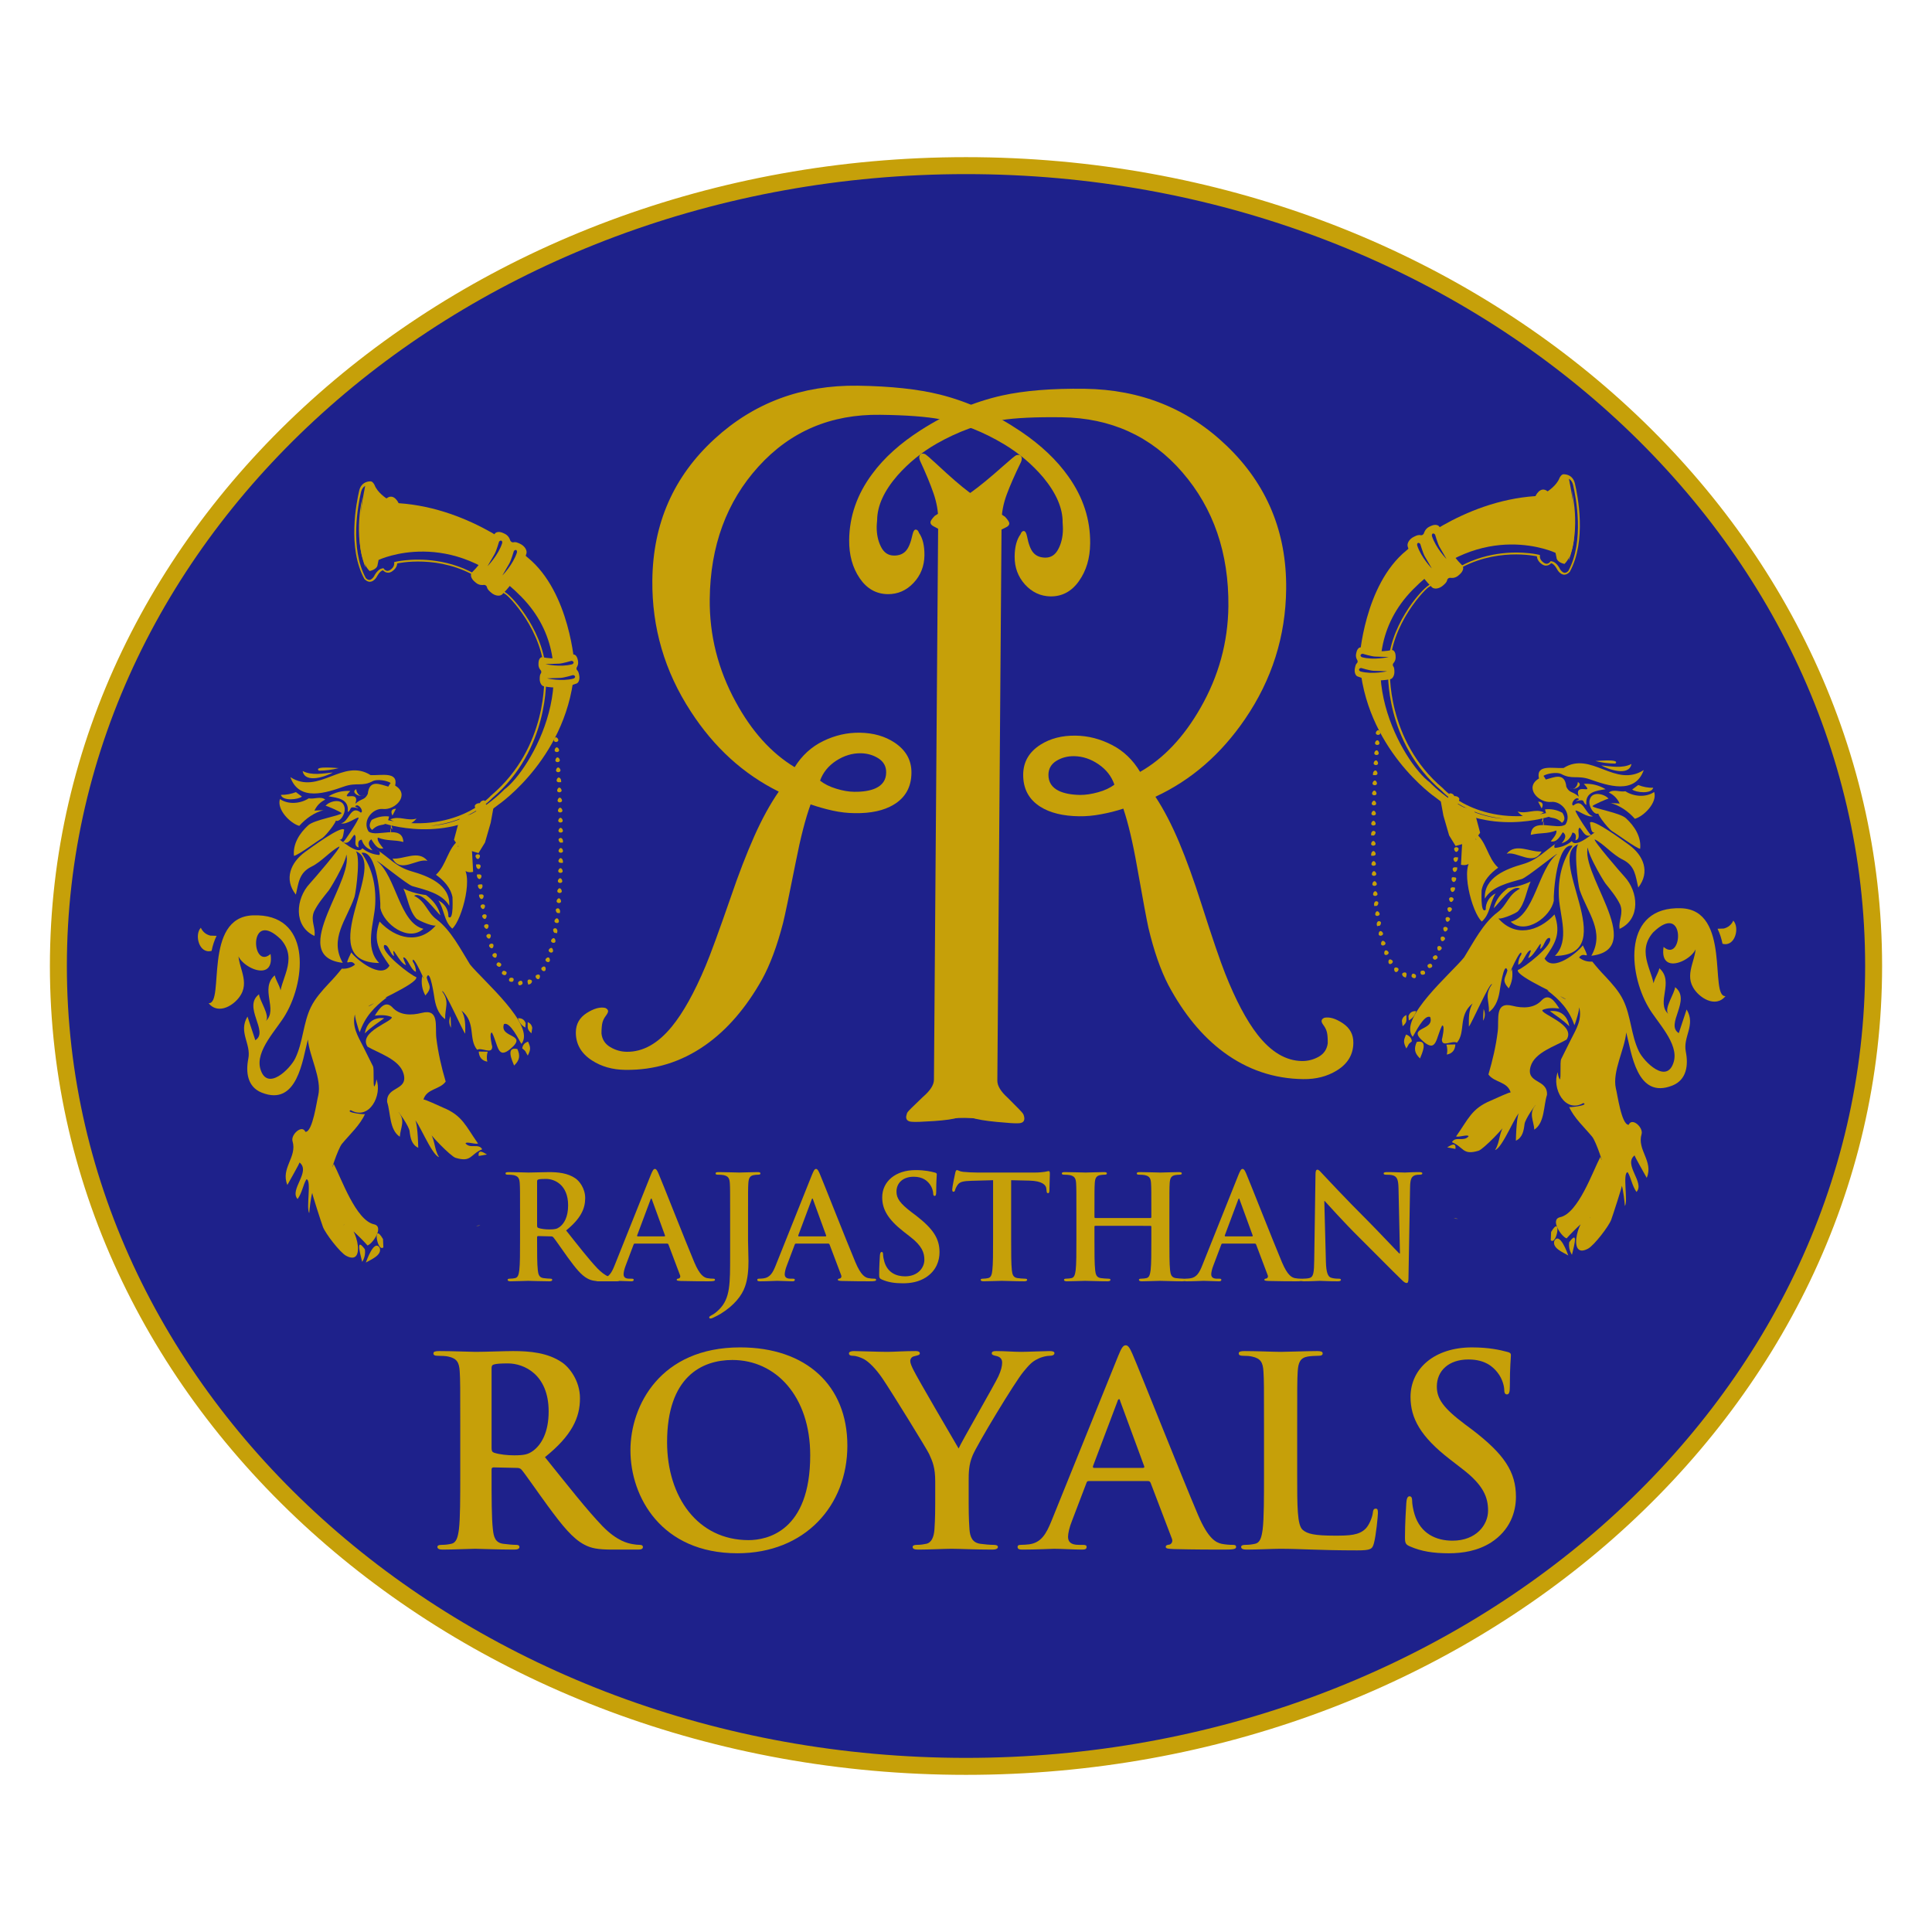 <?xml version="1.0" encoding="utf-8"?>
<!-- Generator: Adobe Illustrator 16.0.0, SVG Export Plug-In . SVG Version: 6.00 Build 0)  -->
<!DOCTYPE svg PUBLIC "-//W3C//DTD SVG 1.0//EN" "http://www.w3.org/TR/2001/REC-SVG-20010904/DTD/svg10.dtd">
<svg version="1.0" id="Layer_1" xmlns="http://www.w3.org/2000/svg" xmlns:xlink="http://www.w3.org/1999/xlink" x="0px" y="0px"
	 width="800px" height="800px" viewBox="0 0 800 800" enable-background="new 0 0 800 800" xml:space="preserve">
<g id="g16">
	<g id="g22" transform="translate(192.213,371.613)">
		<path id="path24" fill="#1E218B" d="M207.789-303.03c207.564,0,375.824,148.377,375.824,331.417
			c0,183.033-168.26,331.417-375.824,331.417c-207.562,0-375.821-148.379-375.821-331.417
			C-168.032-154.653,0.227-303.03,207.789-303.03"/>
	</g>
	<g id="g26" transform="translate(73.476,119.856)">
		<path id="path28" fill="#C6A009" d="M58.456,517.123c-68.67-60.541-111.27-144.367-111.27-236.979
			c0-92.618,42.6-176.441,111.27-236.985c68.672-60.555,163.449-97.941,268.069-97.943v3.511v3.513
			c-102.939,0-196.076,36.801-263.42,96.19C-4.247,107.836-45.781,189.723-45.789,280.144
			c0.008,90.42,41.542,172.305,108.893,231.711c67.345,59.393,160.481,96.195,263.42,96.189
			c102.939,0.006,196.08-36.797,263.429-96.189c67.346-59.406,108.885-141.291,108.887-231.711
			c-0.002-90.421-41.541-172.308-108.887-231.714c-67.35-59.389-160.49-96.19-263.429-96.19v-3.513v-3.511
			c104.619,0.002,199.394,37.388,268.074,97.943c68.666,60.543,111.27,144.367,111.264,236.985
			c0.006,92.612-42.598,176.438-111.264,236.979c-68.68,60.563-163.455,97.949-268.074,97.949
			C221.905,615.072,127.128,577.686,58.456,517.123"/>
	</g>
	<g id="g30" transform="translate(219.427,258.078)">
		<path id="path32" fill="#C6A009" d="M242.019,66.834c-1.16-3.414-3.328-6.22-6.547-8.423c-3.203-2.2-6.58-3.322-10.104-3.376
			c-2.746-0.043-5.188,0.609-7.363,1.937c-2.164,1.343-3.273,3.262-3.299,5.75c-0.025,3.065,1.424,5.283,4.346,6.703
			c2.23,1.05,5.188,1.605,8.809,1.664c2.234,0.008,4.715-0.362,7.414-1.115C237.987,69.231,240.231,68.183,242.019,66.834
			 M204.165,203.055c0.186,0.238,0.32,0.615,0.447,1.133c0.072,0.354,0.133,0.674,0.117,0.92c-0.006,1.303-0.902,1.947-2.674,1.938
			c-0.984,0.086-3.912-0.094-8.779-0.564c-4.871-0.463-8.24-1.049-10.109-1.736c-3.154-0.053-7.869,0.17-14.195,0.641
			c-2.366,0.186-4.064,0.24-5.02,0.117c-1.675-0.047-2.514-0.723-2.49-2.08c0.006-0.586,0.146-1.023,0.453-1.355
			c0.297-0.459,2.427-2.416,6.394-5.871c3.08-2.68,4.616-5.096,4.634-7.268l1.628-218.678c0.016-3.516-0.82-6.077-2.59-7.71
			c-0.177-0.202-1.74-1.076-4.659-2.594c-0.984-0.462-1.472-1.043-1.467-1.726c0-0.571,0.599-1.467,1.778-2.701
			c2.913-1.772,5.461-3.376,7.763-4.837c1.675-0.998,4.169-2.656,7.43-5.002c3.291-2.333,7.766-6.006,13.426-11.046
			c2.771-2.464,4.471-3.86,5.068-4.185c0.994-0.318,1.676-0.222,2.068,0.361c0.387,0.584,0.381,1.393-0.018,2.379
			c-2.547,5.195-4.525,9.702-5.926,13.477c-1.393,3.782-2.102,7.438-2.135,10.962l-1.758,231.751
			c-0.027,2.146,1.449,4.566,4.4,7.207C201.895,200.516,203.974,202.662,204.165,203.055 M340.966,173.723
			c-0.031,4.881-2.34,8.709-6.871,11.482c-3.969,2.441-8.566,3.627-13.877,3.559c-12.168-0.162-23.154-3.9-32.982-11.172
			c-8.865-6.578-16.477-15.824-22.842-27.723c-3.256-6.275-6.016-14.208-8.285-23.77c-0.637-2.839-2.229-11.323-4.725-25.41
			c-1.764-10.027-3.662-18.002-5.66-23.93c-3.061,0.99-6.139,1.771-9.246,2.329c-3.094,0.597-6.139,0.872-9.084,0.831
			c-6.688-0.09-12.035-1.417-16.049-3.949c-4.785-3.043-7.148-7.478-7.09-13.393c0.066-5.204,2.463-9.332,7.215-12.326
			c4.055-2.553,8.865-3.797,14.488-3.717c5.197,0.066,10.225,1.354,15.066,3.867c4.848,2.49,8.701,6.228,11.635,11.141
			c9.725-5.537,18.061-14.352,24.955-26.403c7.566-13.152,11.445-27.228,11.613-42.207c0.195-22.004-6.145-40.489-19.039-55.411
			c-12.898-14.944-29.584-22.536-49.98-22.817c-10.893-0.145-19.264,0.261-25.066,1.193c-8.955,1.463-17.82,4.694-26.608,9.663
			c-6.21,3.545-11.664,7.97-16.335,13.241c-5.541,6.388-8.363,12.536-8.418,18.443c-0.127,1.354-0.176,2.254-0.186,2.711
			c-0.039,3.182,0.544,5.963,1.774,8.372c1.184,2.387,2.96,3.607,5.309,3.64c2.079,0.036,3.702-0.568,4.888-1.801
			c1.197-1.235,2.152-3.537,2.876-6.938c0.3-1.354,0.759-2.022,1.331-2.022c0.591,0.018,1.031,0.473,1.336,1.37
			c1.536,2.168,2.288,5.259,2.258,9.243c-0.055,4.535-1.565,8.364-4.543,11.501c-2.969,3.143-6.539,4.669-10.649,4.627
			c-4.82-0.071-8.711-2.286-11.652-6.641c-2.94-4.341-4.378-9.589-4.327-15.711c0.089-9.861,3.281-19.025,9.565-27.453
			c4.866-6.614,11.558-12.656,20.071-18.1c10.953-7.011,22.208-11.793,33.728-14.361c9.15-2.016,20.525-2.954,34.195-2.771
			c23.156,0.32,42.748,8.19,58.793,23.629c16.654,15.985,24.832,35.738,24.604,59.224c-0.205,19.64-5.885,37.588-17.031,53.899
			c-9.967,14.609-22.344,25.339-37.107,32.171c3.471,5.274,6.734,11.559,9.816,18.861c3.063,7.318,6.109,15.743,9.154,25.302
			c4.639,14.501,7.938,24.113,9.857,28.924c4.369,11.057,8.857,19.521,13.416,25.383c5.621,7.217,11.77,10.877,18.441,10.973
			c2.449,0.02,4.762-0.57,6.943-1.789c2.158-1.227,3.396-3.076,3.729-5.555c0.018-2.049-0.1-3.561-0.332-4.52
			c-0.232-0.973-0.654-1.869-1.271-2.752c-0.654-0.867-0.982-1.514-0.949-1.975c0.008-0.563,0.391-1.004,1.174-1.336
			c2.158-0.42,4.709,0.352,7.652,2.311C339.565,167.639,341.003,170.314,340.966,173.723"/>
	</g>
	<g id="g34" transform="translate(168.394,257.344)">
		<path id="path36" fill="#C6A009" d="M177.835,69.227c2.691,0.838,5.156,1.262,7.405,1.293c3.609,0.054,6.574-0.416,8.824-1.4
			c2.964-1.329,4.465-3.518,4.482-6.584c0.045-2.495-1.02-4.427-3.153-5.827c-2.165-1.385-4.604-2.091-7.349-2.149
			c-3.523-0.044-6.91,0.984-10.186,3.09c-3.245,2.122-5.465,4.866-6.688,8.254C172.916,67.292,175.143,68.412,177.835,69.227
			 M213.791,196.85c3.007-2.584,4.527-4.941,4.543-7.107l1.755-231.756c0.037-3.502-0.602-7.178-1.919-11.015
			c-1.307-3.814-3.185-8.353-5.624-13.602c-0.382-1.032-0.382-1.825,0-2.389c0.412-0.565,1.111-0.663,2.083-0.312
			c0.588,0.346,2.255,1.766,4.986,4.313c5.565,5.202,9.957,8.998,13.197,11.413c3.219,2.413,5.678,4.168,7.332,5.214
			c2.242,1.505,4.799,3.181,7.633,5.039c1.176,1.271,1.768,2.181,1.754,2.767c0,0.662-0.506,1.239-1.5,1.668
			c-2.951,1.429-4.549,2.256-4.717,2.491c-1.807,1.56-2.705,4.102-2.725,7.625l-1.627,218.673c-0.045,2.158,1.459,4.607,4.465,7.381
			c3.914,3.561,5.99,5.584,6.273,6.045c0.326,0.342,0.445,0.791,0.445,1.361c-0.021,1.367-0.871,2.049-2.545,2.02
			c-0.99,0.094-2.643,0.02-5.002-0.254c-6.326-0.643-11.038-0.998-14.178-1.02c-1.884,0.627-5.279,1.137-10.16,1.465
			c-4.87,0.318-7.808,0.422-8.785,0.309c-1.773-0.033-2.648-0.693-2.648-1.998c0.005-0.244,0.071-0.545,0.179-0.934
			c0.105-0.496,0.242-0.855,0.449-1.113C207.669,202.769,209.767,200.664,213.791,196.85 M74.555,162.127
			c2.961-1.885,5.519-2.59,7.678-2.117c0.773,0.367,1.174,0.818,1.174,1.381c-0.01,0.457-0.36,1.111-0.989,1.967
			c-0.645,0.822-1.084,1.732-1.34,2.689c-0.261,0.965-0.394,2.455-0.415,4.51c0.253,2.494,1.47,4.379,3.616,5.654
			c2.139,1.285,4.448,1.947,6.889,1.965c6.667,0.09,12.904-3.408,18.642-10.447c4.686-5.73,9.336-14.076,13.935-25.014
			c2.008-4.74,5.506-14.287,10.477-28.621c3.229-9.491,6.467-17.834,9.664-25.056c3.207-7.23,6.614-13.42,10.185-18.589
			c-14.623-7.242-26.771-18.295-36.424-33.189c-10.828-16.585-16.123-34.719-15.92-54.343c0.241-23.494,8.816-43.002,25.791-58.546
			c16.344-14.988,36.093-22.306,59.25-22.006c13.681,0.197,25.04,1.424,34.141,3.698c11.455,2.885,22.592,7.974,33.432,15.272
			c8.389,5.675,14.926,11.907,19.684,18.665c6.107,8.594,9.094,17.82,8.992,27.693c-0.061,6.133-1.613,11.321-4.65,15.585
			c-3.016,4.277-6.957,6.382-11.777,6.336c-4.115-0.083-7.631-1.716-10.561-4.928c-2.898-3.225-4.33-7.105-4.283-11.636
			c0.043-3.971,0.865-7.033,2.436-9.155c0.309-0.902,0.766-1.362,1.338-1.362c0.584,0.035,1.037,0.707,1.322,2.057
			c0.654,3.434,1.557,5.759,2.734,7.029c1.152,1.274,2.768,1.914,4.852,1.945c2.33,0.021,4.139-1.126,5.377-3.508
			c1.271-2.363,1.91-5.136,1.934-8.309c0-0.468-0.023-1.368-0.123-2.718c0.072-5.905-2.615-12.124-8.021-18.682
			c-4.578-5.374-9.938-9.938-16.09-13.655c-8.684-5.227-17.482-8.701-26.393-10.405c-5.773-1.101-14.129-1.742-25.019-1.87
			c-20.438-0.29-37.229,6.859-50.441,21.449c-13.205,14.551-19.929,32.86-20.162,54.867c-0.145,14.984,3.435,29.154,10.743,42.534
			c6.634,12.221,14.772,21.25,24.417,27.059c3.005-4.836,6.947-8.446,11.846-10.824c4.883-2.376,9.942-3.533,15.155-3.447
			c5.579,0.082,10.386,1.441,14.411,4.118c4.681,3.134,7.01,7.298,6.951,12.511c-0.052,5.9-2.54,10.291-7.364,13.173
			c-4.06,2.442-9.437,3.624-16.132,3.513c-2.942-0.022-5.972-0.37-9.068-1.042c-3.082-0.673-6.15-1.541-9.193-2.595
			c-2.133,5.875-4.174,13.785-6.119,23.749c-2.797,14.022-4.548,22.463-5.271,25.294c-2.451,9.49-5.361,17.351-8.775,23.549
			c-6.601,11.688-14.371,20.729-23.375,27.061c-9.993,7.033-21.064,10.453-33.212,10.279c-5.301-0.061-9.89-1.373-13.805-3.916
			c-4.471-2.904-6.697-6.785-6.651-11.684C70.092,166.666,71.589,164.021,74.555,162.127"/>
	</g>
	<g id="g38" transform="translate(105.109,294.766)">
		<path id="path40" fill="#C6A009" d="M98.241-52.682c2.463,1.429,4.799,3.146,5.56,3.755c1.137,0.04,16.624,15.857,16.421,34.162
			c0,0,1.758,29.342-21.958,49.375c0,0-14.8,16.665-44.218,9.926l-0.546,1.551c0,0,26.659,9.263,47.844-7.708
			c0,0,29.579-20.289,31.494-57.374c0,0-1.832-30.524-19.399-44.861c0,0-22.782-20.507-53.485-22.552c0,0-1.944-4.401-5.022-1.973
			c0,0-3.735-2.351-4.944-5.547c-0.176-0.455-0.905-1.546-1.677-1.529c-1.519,0.03-3.919,0.614-4.683,3.867
			c-1.147,4.901-4.932,23.703,2.153,36.566c2.922,3.029,5.096-0.857,5.096-0.857s1.181-2.439,2.603-2.756
			c0,0,1.548,1.938,3.757,0.465c2.201-1.467,2.11-3.284,2.11-3.284s17.583-4.069,33.865,6.145
			C93.212-55.311,95.794-54.134,98.241-52.682"/>
	</g>
	<g id="g42" transform="translate(110.657,292.542)">
		<path id="path44" fill="#1E218B" d="M105.216-45.438C76.232-74.98,46.11-60.69,46.11-60.69l-0.4,1.934
			c-0.17,2.116-3.323,2.661-3.323,2.661c-7.832-7.748-2.164-33.455-2.164-33.455l0.33-1.804c-0.854,0.495-1.419,1.346-1.71,2.536
			c-1.229,5.253-4.744,23.295,1.978,35.656c0.553,0.545,1.08,0.793,1.557,0.744c0.865-0.095,1.623-1.116,1.816-1.438
			c0.239-0.486,1.5-2.909,3.295-3.293l0.596-0.125l0.391,0.472c0.022,0.03,0.614,0.721,1.483,0.634
			c0.311-0.036,0.619-0.167,0.955-0.382c1.633-1.087,1.635-2.31,1.65-2.368v-0.868l0.789-0.192c0.05,0,1.344-0.308,3.563-0.542
			c6.429-0.691,18.993-0.716,30.981,6.781c0.408,0.194,2.761,1.295,5.068,2.641c2.525,1.482,4.91,3.233,5.681,3.842l-0.118-0.039
			c3.253,1.841,17.132,17.441,16.93,34.987c0.015,0.306,1.527,30.075-22.28,50.222c-0.802,0.889-9.236,9.664-25.459,11.49
			c17.563-1.014,30.395-14.997,30.395-14.997C108.891,26.558,134.203-15.896,105.216-45.438"/>
	</g>
	<g id="g46" transform="translate(117.786,240.913)">
		<path id="path48" fill="#C6A009" d="M114.185,122.755c-0.035-0.008-0.103-0.008-0.103-0.008c-0.519,0.056-0.871,0.827-0.884,1.15
			c-0.02,0.41,0.366,0.764,0.903,0.806c0.064,0,0.131-0.012,0.19-0.019c0.435-0.044,0.748-0.337,0.761-0.681
			c0.014-0.244-0.137-0.7-0.374-0.983C114.531,122.862,114.356,122.759,114.185,122.755 M114.398,114.423
			c-0.021-0.005-0.042,0-0.07,0c-0.532,0.05-0.882,0.845-0.882,1.174c-0.01,0.421,0.396,0.759,0.916,0.768
			c0.678,0.024,0.695,0.02,0.695,0.02l0.231-0.02l0.013-0.251l0.015-0.47c0-0.239-0.174-0.695-0.421-0.959
			C114.709,114.474,114.516,114.423,114.398,114.423 M113.979,126.905h-0.099c-0.522,0.064-0.88,0.818-0.899,1.134
			c-0.033,0.418,0.361,0.768,0.887,0.811c0.064,0.002,0.139,0.002,0.206,0c0.435-0.047,0.748-0.316,0.769-0.663
			c0.01-0.255-0.132-0.708-0.369-0.994C114.285,126.979,114.101,126.923,113.979,126.905 M114.309,118.589h-0.076
			c-0.524,0.06-0.875,0.839-0.88,1.162c-0.011,0.205,0.094,0.423,0.3,0.572c0.162,0.116,0.373,0.19,0.613,0.195
			c0.058,0,0.112,0.014,0.167,0c0.451-0.036,0.765-0.334,0.783-0.69c0-0.252-0.159-0.693-0.395-0.971
			C114.662,118.686,114.492,118.589,114.309,118.589 M113.353,135.215c-0.103-0.002-0.181-0.002-0.264,0
			c-0.416,0.052-0.708,0.298-0.74,0.634c-0.041,0.35,0.235,1.234,0.797,1.305c0.09,0.003,0.177,0.006,0.267,0
			c0.076-0.006,0.151-0.023,0.206-0.04c0.05,0.079,0.154,0.133,0.249,0.119c0.139-0.02,0.245-0.146,0.234-0.305
			c0-0.042-0.028-0.086-0.048-0.125c0.048-0.081,0.08-0.175,0.097-0.274c0.021-0.244-0.107-0.701-0.329-0.999
			C113.653,135.293,113.466,135.233,113.353,135.215 M112.297,143.468c-0.122-0.011-0.232-0.011-0.334-0.005
			c-0.372,0.044-0.65,0.259-0.697,0.563c-0.067,0.354,0.154,1.247,0.703,1.364c0.124,0.021,0.246,0.031,0.36,0.021
			c0.042-0.009,0.075-0.017,0.117-0.029c0.059,0.096,0.154,0.159,0.271,0.137c0.137-0.014,0.237-0.146,0.231-0.296
			c-0.011-0.049-0.021-0.086-0.045-0.126c0.051-0.065,0.108-0.159,0.116-0.252c0.048-0.245-0.054-0.713-0.255-1.028
			C112.599,143.579,112.42,143.507,112.297,143.468 M111.552,147.572c-0.056-0.019-0.116-0.022-0.186-0.019
			c-0.472,0.057-0.895,0.664-0.962,0.973c-0.089,0.392,0.232,0.803,0.741,0.94c0.142,0.029,0.279,0.04,0.407,0.029
			c0.344-0.04,0.609-0.252,0.661-0.526c0.051-0.245-0.015-0.723-0.206-1.046C111.858,147.682,111.685,147.594,111.552,147.572
			 M112.883,139.361c-0.045-0.008-0.097-0.014-0.146-0.008c-0.488,0.05-0.885,0.72-0.936,1.043
			c-0.052,0.417,0.309,0.798,0.833,0.882c0.094,0.02,0.203,0.025,0.301,0.016c0.4-0.047,0.67-0.285,0.717-0.603
			c0.029-0.248-0.082-0.715-0.3-1.015C113.188,139.449,113.01,139.372,112.883,139.361 M114.413,110.241c0,0-0.03,0-0.051,0.008
			c-0.52,0.054-0.874,0.858-0.874,1.185c0,0.419,0.412,0.751,0.93,0.756c0.054,0,0.097-0.004,0.144-0.005
			c0.46-0.049,0.783-0.351,0.783-0.72c0-0.251-0.165-0.696-0.402-0.974C114.776,110.334,114.605,110.249,114.413,110.241
			 M110.611,151.614c-0.064-0.025-0.139-0.03-0.213-0.025c-0.466,0.047-0.909,0.606-0.994,0.887
			c-0.106,0.396,0.196,0.838,0.691,1.002c0.156,0.05,0.31,0.074,0.466,0.05c0.318-0.039,0.542-0.203,0.626-0.471
			c0.078-0.238,0.025-0.722-0.146-1.053C110.907,151.744,110.73,151.647,110.611,151.614 M113.709,131.063h-0.122
			c-0.511,0.062-0.871,0.798-0.905,1.114c-0.028,0.212,0.074,0.419,0.265,0.583c0.157,0.145,0.375,0.221,0.6,0.249
			c0.089,0.005,0.162,0.005,0.244,0c0.419-0.054,0.726-0.304,0.752-0.646c0.02-0.252-0.114-0.706-0.355-1.005
			C114.006,131.146,113.821,131.087,113.709,131.063 M113.564,81.057l-0.022,0.002l-0.012-0.002
			c-0.547,0.062-0.856,0.906-0.83,1.248c0.017,0.419,0.447,0.722,0.962,0.698l0.675-0.036l0.261-0.014l-0.026-0.277l-0.016-0.457
			c-0.004-0.256-0.199-0.694-0.473-0.94C113.91,81.127,113.742,81.053,113.564,81.057 M112.709,68.559
			c-0.56,0.059-0.85,0.915-0.835,1.263c0.042,0.418,0.475,0.713,0.994,0.678l0.044-0.008c0.5-0.046,0.86-0.397,0.83-0.813
			c-0.025-0.239-0.213-0.665-0.497-0.915C113.088,68.618,112.902,68.546,112.709,68.559 M113.01,72.72
			c-0.56,0.063-0.849,0.919-0.825,1.269c0.028,0.413,0.449,0.715,0.978,0.675h0.048c0.497-0.051,0.861-0.397,0.826-0.804
			c-0.012-0.235-0.196-0.669-0.491-0.929C113.392,72.783,113.202,72.712,113.01,72.72 M111.991,60.215
			c-0.518,0.063-0.889,0.396-0.846,0.789c0.027,0.293,0.462,1.207,1.04,1.158l0.667-0.065l0.259-0.016l-0.023-0.278l-0.04-0.505
			C113.01,60.941,112.584,60.166,111.991,60.215 M112.371,64.399c-0.565,0.053-0.847,0.91-0.818,1.251
			c0.038,0.425,0.47,0.718,0.988,0.679l0.038-0.007c0.498-0.05,0.868-0.413,0.834-0.815
			C113.375,65.146,112.947,64.349,112.371,64.399 M114.413,106.069c-0.051,0-0.085,0.01-0.128,0.01
			c-0.463,0.049-0.796,0.359-0.796,0.734c0,0.359,0.379,1.202,0.94,1.202c0.044,0.003,0.087,0,0.134,0
			c0.117-0.015,0.234-0.041,0.321-0.094c0.067,0.073,0.139,0.111,0.23,0.097c0.14-0.009,0.257-0.147,0.232-0.296
			c0-0.066-0.024-0.125-0.062-0.16c0.045-0.087,0.062-0.182,0.069-0.275c-0.007-0.253-0.172-0.705-0.426-0.96
			C114.762,106.155,114.59,106.079,114.413,106.069 M114.356,101.901c-0.021,0.004-0.054,0.008-0.054,0.008
			c-0.536,0.062-0.856,0.868-0.856,1.207c0,0.414,0.426,0.733,0.937,0.725c0.045,0.007,0.089,0,0.132,0
			c0.455-0.053,0.801-0.361,0.801-0.747c-0.015-0.243-0.192-0.692-0.441-0.946C114.709,101.979,114.533,101.901,114.356,101.901
			 M113.79,85.233h-0.031h-0.008c-0.548,0.059-0.868,0.892-0.838,1.233c0.023,0.419,0.44,0.729,0.988,0.699c0,0,0.017,0,0.048-0.002
			c0.484-0.054,0.848-0.383,0.828-0.771c-0.015-0.254-0.214-0.681-0.485-0.937C114.133,85.3,113.948,85.221,113.79,85.233
			 M114.266,97.73l-0.033,0.019h-0.023c-0.527,0.044-0.853,0.864-0.853,1.199c0.018,0.417,0.433,0.739,0.952,0.725
			c0.048,0,0.075,0,0.11-0.002c0.477-0.046,0.814-0.365,0.808-0.753c-0.011-0.245-0.187-0.692-0.45-0.946
			C114.616,97.815,114.433,97.73,114.266,97.73 M114.133,93.56h-0.032c-0.555,0.069-0.866,0.891-0.856,1.234
			c0.016,0.412,0.428,0.725,0.951,0.717c0.037,0,0.07-0.007,0.096-0.007c0.485-0.054,0.833-0.383,0.822-0.766
			c-0.017-0.241-0.198-0.685-0.467-0.939C114.492,93.638,114.309,93.56,114.133,93.56 M113.979,89.4h-0.035h-0.005
			c-0.542,0.053-0.862,0.895-0.842,1.233c0.007,0.42,0.445,0.727,0.957,0.704c0.029,0,0.055,0,0.085-0.007
			c0.487-0.049,0.824-0.377,0.812-0.764C114.943,90.21,114.551,89.373,113.979,89.4 M113.282,76.887
			c-0.554,0.06-0.854,0.912-0.832,1.258c0.031,0.413,0.462,0.726,0.972,0.687l0.066-0.006c0.49-0.048,0.848-0.391,0.82-0.789
			c-0.017-0.248-0.208-0.672-0.487-0.936C113.661,76.954,113.488,76.877,113.282,76.887 M81.197,127.225L81.197,127.225
			c0.538-0.062,0.854-0.815,0.822-1.175l-0.063-0.485c-0.037-0.305-0.367-0.343-0.96-0.271c-0.686,0.068-0.919,0.191-0.888,0.468
			l0.007,0.095l0.045,0.395C80.201,126.607,80.679,127.28,81.197,127.225 M80.77,123.074h0.015c0.562-0.052,0.838-0.929,0.803-1.277
			c-0.035-0.416-0.477-0.694-1.001-0.66l-0.649,0.056l-0.274,0.022l0.026,0.287l0.044,0.455c0.015,0.247,0.226,0.676,0.512,0.917
			C80.457,123.058,80.647,123.085,80.77,123.074 M81.694,131.359h0.023c0.561-0.07,0.813-0.96,0.762-1.314
			c-0.043-0.405-0.493-0.672-1.011-0.62l-0.671,0.087l-0.096,0.016l-0.072,0.084c-0.07,0.096-0.07,0.096,0.007,0.671
			C80.679,130.633,81.136,131.418,81.694,131.359 M80.408,118.923h0.02c0.554-0.058,0.837-0.92,0.824-1.27
			c-0.024-0.208-0.154-0.409-0.36-0.53c-0.176-0.108-0.399-0.162-0.625-0.141l-0.346,0.032c-0.187,0.01-0.317,0.01-0.336,0.01
			l-0.248,0.029l0.02,0.276l0.035,0.457c0.013,0.243,0.22,0.685,0.49,0.927C80.099,118.902,80.287,118.927,80.408,118.923
			 M82.278,135.499l0.025-0.014h0.01c0.556-0.083,0.791-0.973,0.729-1.331c-0.054-0.397-0.467-0.656-0.98-0.594l-0.043,0.006
			c-0.299,0.038-0.54,0.181-0.689,0.39c-0.101,0.147-0.143,0.322-0.121,0.491C81.265,134.777,81.734,135.549,82.278,135.499
			 M79.472,98.105h0.042h0.005c0.588-0.066,0.884-1.264,0.884-1.416c0-0.107-0.047-0.315-0.38-0.436
			c-0.148-0.059-0.345-0.096-0.551-0.096h-0.248c-0.43,0.049-0.69,0.238-0.69,0.507c0,0.168,0.205,0.899,0.531,1.239
			C79.185,98.039,79.337,98.105,79.472,98.105 M82.972,139.604l0.035-0.002h0.003c0.564-0.118,0.77-1.003,0.701-1.359
			c-0.053-0.375-0.475-0.621-0.945-0.571c-0.035,0.01-0.064,0.01-0.092,0.01c-0.292,0.05-0.537,0.208-0.672,0.423
			c-0.11,0.154-0.149,0.311-0.118,0.48C81.945,138.909,82.423,139.663,82.972,139.604 M79.556,102.271h0.028h0.019
			c0.536-0.062,0.854-0.891,0.849-1.226c-0.015-0.212-0.122-0.417-0.324-0.55c-0.188-0.106-0.404-0.17-0.619-0.167h-0.117
			c-0.47,0.06-0.815,0.362-0.798,0.741c0.002,0.248,0.193,0.705,0.445,0.972C79.245,102.233,79.424,102.28,79.556,102.271
			 M109.403,155.57c-0.08-0.032-0.185-0.049-0.296-0.032c-0.42,0.044-0.867,0.499-0.986,0.785c-0.153,0.368,0.119,0.839,0.59,1.047
			c0.185,0.086,0.384,0.109,0.567,0.098c0.272-0.029,0.485-0.172,0.578-0.402c0.086-0.228,0.086-0.71-0.071-1.063
			C109.684,155.728,109.515,155.622,109.403,155.57 M80.107,114.771l0.021-0.002h0.011c0.547-0.065,0.843-0.917,0.826-1.268
			c-0.018-0.206-0.137-0.404-0.348-0.529c-0.179-0.107-0.404-0.161-0.631-0.141c-0.025-0.003-0.046,0-0.064,0
			c-0.489,0.053-0.841,0.394-0.818,0.792c0.018,0.238,0.219,0.681,0.482,0.931C79.801,114.745,79.985,114.779,80.107,114.771
			 M79.677,106.438h0.029h0.017c0.543-0.051,0.849-0.899,0.849-1.238c-0.014-0.402-0.445-0.715-0.961-0.707l-0.442,0.017
			c-0.146,0.005-0.233,0.005-0.233,0.005l-0.249,0.023v0.261l0.016,0.456c0.019,0.25,0.197,0.69,0.465,0.962
			C79.374,106.415,79.563,106.443,79.677,106.438 M79.863,110.608h0.025h0.008c0.542-0.068,0.857-0.913,0.837-1.25
			c-0.007-0.215-0.129-0.414-0.331-0.544c-0.181-0.1-0.4-0.154-0.626-0.15c-0.038,0-0.062,0-0.086,0.013
			c-0.472,0.046-0.831,0.377-0.813,0.755c0.018,0.246,0.203,0.692,0.479,0.948C79.556,110.571,79.749,110.61,79.863,110.608
			 M97.939,165.185h-0.107c-0.298,0.035-0.995,0.285-1.074,0.822c-0.052,0.303,0.012,0.584,0.152,0.799
			c0.121,0.156,0.272,0.248,0.445,0.273c0.042,0.006,0.106,0.006,0.171,0c0.365-0.045,1.085-0.348,1.085-0.902
			C98.603,165.642,98.307,165.197,97.939,165.185 M101.231,164.697c-0.064,0.002-0.103,0.02-0.154,0.033
			c-0.352,0.107-0.516,0.615-0.378,1.143l0.189,0.656l0.075,0.283l0.268-0.08l0.435-0.148c0.239-0.078,0.594-0.406,0.758-0.771
			c0.114-0.258,0.079-0.461,0.039-0.576C102.276,164.763,101.617,164.66,101.231,164.697 M104.96,162.617
			c-0.296,0.037-0.646,0.176-0.793,0.336c-0.278,0.262-0.225,0.791,0.125,1.199c0.228,0.264,0.54,0.414,0.798,0.379
			c0.149-0.016,0.263-0.068,0.357-0.162c0.185-0.176,0.371-0.625,0.358-1.027c0-0.293-0.104-0.455-0.199-0.539
			C105.446,162.656,105.238,162.585,104.96,162.617 M94.623,164.076c-0.196-0.117-0.563-0.178-0.85-0.146
			c-0.271,0.027-0.472,0.133-0.586,0.303c-0.171,0.238-0.236,0.521-0.205,0.775c0.035,0.189,0.135,0.354,0.279,0.457
			c0.187,0.141,0.557,0.207,0.877,0.178c0.375-0.037,0.547-0.223,0.621-0.371C95.013,164.791,94.949,164.277,94.623,164.076
			 M107.798,159.371c-0.118-0.073-0.247-0.101-0.394-0.083c-0.412,0.042-0.837,0.398-0.974,0.615
			c-0.189,0.348-0.013,0.838,0.44,1.127c0.214,0.15,0.444,0.209,0.674,0.195c0.208-0.031,0.394-0.135,0.482-0.314
			c0.131-0.203,0.206-0.691,0.095-1.059C108.061,159.566,107.912,159.431,107.798,159.371 M89.73,158.238
			c-0.147-0.265-0.688-0.717-1.153-0.674c-0.073,0.015-0.145,0.038-0.216,0.071c-0.252,0.146-0.451,0.359-0.515,0.609
			c-0.057,0.181-0.042,0.356,0.035,0.506c0.131,0.267,0.676,0.727,1.152,0.672c0.075-0.007,0.16-0.035,0.226-0.077
			C89.722,159.076,89.914,158.587,89.73,158.238 M84.819,147.729c0.544-0.148,0.691-1.056,0.616-1.395
			c-0.091-0.351-0.466-0.566-0.919-0.518c-0.044,0.009-0.109,0.013-0.167,0.032c-0.286,0.073-0.522,0.242-0.644,0.466
			c-0.094,0.155-0.114,0.328-0.074,0.493c0.074,0.311,0.571,0.997,1.099,0.942C84.768,147.743,84.794,147.741,84.819,147.729
			 M86.002,151.727c0.537-0.186,0.624-1.099,0.527-1.427c-0.094-0.338-0.452-0.517-0.86-0.475c-0.086,0.008-0.159,0.018-0.233,0.044
			c-0.291,0.08-0.509,0.272-0.625,0.498c-0.091,0.16-0.091,0.345-0.056,0.496c0.11,0.35,0.645,0.944,1.126,0.891
			C85.928,151.744,85.963,151.738,86.002,151.727 M83.853,143.678c0.546-0.122,0.722-1.024,0.647-1.369
			c-0.068-0.375-0.466-0.597-0.926-0.544c-0.05,0-0.086,0-0.141,0.016c-0.286,0.066-0.522,0.217-0.659,0.436
			c-0.099,0.155-0.129,0.32-0.099,0.49c0.074,0.324,0.567,1.042,1.113,0.991C83.8,143.686,83.827,143.686,83.853,143.678
			 M90.771,161.078c-0.128,0.014-0.236,0.057-0.333,0.127c-0.229,0.191-0.383,0.443-0.41,0.688c-0.02,0.195,0.018,0.369,0.116,0.51
			c0.205,0.252,0.729,0.516,1.117,0.475c0.146-0.02,0.273-0.064,0.36-0.16c0.392-0.359,0.509-0.877,0.251-1.189
			C91.696,161.324,91.177,161.039,90.771,161.078 M87.869,154.156c-0.115-0.301-0.442-0.456-0.812-0.421
			c-0.103,0.021-0.223,0.046-0.313,0.083c-0.272,0.112-0.487,0.307-0.587,0.547c-0.069,0.162-0.079,0.347-0.017,0.501
			c0.122,0.306,0.656,0.845,1.145,0.799c0.053-0.007,0.125-0.017,0.174-0.043C87.965,155.386,87.992,154.483,87.869,154.156"/>
	</g>
	<g id="g50" transform="translate(121.222,278.381)">
		<path id="path52" fill="#C6A009" d="M118.506,0.693c-0.229-1.104-0.659-1.449-0.659-1.449c-0.405-0.331-0.479-0.986-0.161-1.444
			c0,0,0.731-1.063,0.428-2.503c-0.029-0.191-0.078-0.375-0.12-0.568c-0.308-1.471-1.213-2.354-2.028-2.039
			c-4.054,1.577-8.284,1.93-12.547,1.068c-0.857-0.18-1.602,0.836-1.649,2.343c-0.01,0.191-0.01,0.385-0.019,0.582
			c-0.049,1.472,0.853,2.396,0.853,2.396c0.385,0.395,0.427,1.05,0.083,1.449c0,0-0.365,0.414-0.403,1.541
			c-0.009,0.186-0.009,0.382-0.021,0.579c-0.058,1.507,0.688,2.94,1.644,3.136c4.624,0.964,9.233,0.564,13.646-1.146
			c0.905-0.35,1.376-1.89,1.065-3.367C118.585,1.079,118.545,0.888,118.506,0.693"/>
	</g>
	<g id="g54" transform="translate(110.179,302.371)">
		<path id="path56" fill="#C6A009" d="M104.617-77.458c-1.296-0.621-2.014-0.392-2.014-0.392c-0.667,0.212-1.379-0.221-1.58-0.954
			c0,0-0.485-1.721-2.173-2.529c-0.229-0.092-0.444-0.208-0.674-0.313c-1.737-0.83-3.367-0.459-3.717,0.745
			c-1.72,5.994-4.819,11.23-9.173,15.511c-0.89,0.865-0.472,2.553,1.009,3.818c0.188,0.173,0.375,0.327,0.571,0.493
			c1.437,1.24,3.114,0.922,3.114,0.922c0.719-0.131,1.405,0.337,1.517,1.069c0,0,0.133,0.757,1.238,1.712
			c0.182,0.165,0.38,0.325,0.569,0.485c1.474,1.262,3.526,1.563,4.496,0.604c4.747-4.664,8.132-10.359,10.006-16.888
			c0.382-1.35-0.789-3.142-2.525-3.967C105.059-77.246,104.838-77.349,104.617-77.458"/>
	</g>
	<g id="g58" transform="translate(81.54,310.869)">
		<path id="path60" fill="#C6A009" d="M68.598-105.142c0,0-4.097,15.438,1.218,29.37C69.816-75.772,66.757-95.446,68.598-105.142"/>
	</g>
	<g id="g62" transform="translate(88.306,309.202)">
		<path id="path64" fill="#C6A009" d="M77.105-99.712c0,0-0.736,7.806,0.865,12.123c1.613,4.339-2.91,0.92-2.91,0.92
			s-7.314-6.646-7.054-6.895c0.259-0.245,2.218-2.714,2.269-2.937"/>
	</g>
	<g id="g66" transform="translate(85.723,302.01)">
		<path id="path68" fill="#C6A009" d="M73.858-76.284c-0.92-8.59,1.636-14.73,1.636-14.73s-0.563,7.279-0.845,9.622
			c-0.302,2.389,0.28,9.337,0.28,9.337S74.007-74.903,73.858-76.284"/>
	</g>
	<g id="g70" transform="translate(120.238,280.506)">
		<path id="path72" fill="#1E218B" d="M117.268-6.231c0.054,0.572-0.645,0.81-0.645,0.81c-4.925,1.325-11.007-0.091-11.007-0.091
			s4.173-0.165,5.556-0.188c1.431-0.02,5.225-1.167,5.225-1.167S117.198-6.8,117.268-6.231"/>
	</g>
	<g id="g74" transform="translate(120.516,277.892)">
		<path id="path76" fill="#1E218B" d="M117.616,2.289c0.055,0.554-0.646,0.805-0.646,0.805c-4.924,1.329-10.995-0.086-10.995-0.086
			s4.162-0.178,5.56-0.198c1.412-0.022,5.222-1.167,5.222-1.167S117.552,1.724,117.616,2.289"/>
	</g>
	<g id="g78" transform="translate(103.874,252.171)">
		<path id="path80" fill="#C6A009" d="M96.686,86.077c0.363-0.261,0.425-0.472,0.425-0.472c0.064-0.198,0.275-0.33,0.49-0.292
			c0,0,0.499,0.088,0.969-0.25c0.06-0.046,0.122-0.091,0.181-0.138c0.485-0.355,0.669-0.801,0.435-1.052
			c-1.153-1.178-1.9-2.626-2.204-4.283c-0.063-0.333-0.537-0.443-1.095-0.206c-0.071,0.03-0.137,0.06-0.212,0.087
			c-0.517,0.22-0.723,0.694-0.723,0.694c-0.092,0.202-0.323,0.321-0.517,0.259c0,0-0.194-0.059-0.615,0.121
			c-0.063,0.016-0.141,0.052-0.208,0.071c-0.544,0.236-0.962,0.724-0.892,1.096c0.34,1.804,1.143,3.375,2.408,4.663
			c0.263,0.265,0.883,0.19,1.36-0.159C96.564,86.171,96.62,86.125,96.686,86.077"/>
	</g>
	<g id="g82" transform="translate(104.136,253.294)">
		<path id="path84" fill="#C6A009" d="M97.018,82.419c-1.166-1.407-1.25-2.975-1.25-2.975s0.681,1.427,0.857,1.904
			c0.199,0.483,1.104,1.653,1.104,1.653S97.197,82.644,97.018,82.419"/>
	</g>
	<g id="g86" transform="translate(103.248,252.852)">
		<path id="path88" fill="#C6A009" d="M95.898,83.86c-1.161-1.411-1.242-2.976-1.242-2.976s0.671,1.428,0.867,1.907
			c0.202,0.479,1.091,1.656,1.091,1.656S96.09,84.087,95.898,83.86"/>
	</g>
	<g id="g90" transform="translate(109.719,301.101)">
		<path id="path92" fill="#1E218B" d="M104.038-73.32c0.475,0.265,0.289,1.016,0.289,1.016c-1.626,5.027-6.046,9.519-6.046,9.519
			s2.126-3.716,2.867-4.938c0.756-1.252,1.912-5.2,1.912-5.2S103.549-73.581,104.038-73.32"/>
	</g>
	<g id="g94" transform="translate(107.008,302.819)">
		<path id="path96" fill="#1E218B" d="M100.627-78.921c0.482,0.262,0.303,1.014,0.303,1.014c-1.621,5.029-6.051,9.525-6.051,9.525
			s2.127-3.716,2.866-4.942c0.758-1.257,1.898-5.206,1.898-5.206S100.138-79.186,100.627-78.921"/>
	</g>
	<g id="g98" transform="translate(77.178,261.119)">
		<path id="path100" fill="#C6A009" d="M63.109,56.931c-2.719,0.698-5.462,1.051-8.26,1.069
			C52.365,55.787,63.873,57.093,63.109,56.931"/>
	</g>
	<g id="g102" transform="translate(76.097,260.312)">
		<path id="path104" fill="#C6A009" d="M61.752,59.555c-2.609,1.506-11.518,4.823-12.521-0.594
			C53.066,60.926,57.729,59.941,61.752,59.555"/>
	</g>
	<g id="g106" transform="translate(83.009,259.832)">
		<path id="path108" fill="#C6A009" d="M70.445,61.119c4.444,0.246,11.54-1.653,10.172,4.346c6.253,3.685,0.204,10.25-5.092,9.687
			c-4.228-0.445-8.691,4.895-5.925,9.312c3.432,2.665,14.01-3.232,14.419,4.338c-4.088-1.027-6.567-0.259-10.573-1.814
			c-0.536,1.317,1.611,3.581,2.276,4.48c-2.514,0.656-3.921-2.19-4.982-3.758c-1.511,1.021-1.337,2.549,0.511,4.575
			c-2.313-0.647-3.81-2.117-4.485-4.436c-1.326,0.136-1.731,1.205-1.235,3.207c-2.691-0.517-0.339-4.4-1.794-5.247
			c-1.32,1.244-2.087,4.216-4.726,3.134c0.854-0.543,6.4-9.097,6.501-10.176c-0.76-0.461-4.941,3.082-7.291,2.302
			c3.381-0.551,3.902-7.899,8.162-4.417c1.411-0.298-0.677-3.746-2.054-2.858c-0.862,0.499,0.917,0.651,0.945,1.052
			c-4.299-1.169-2.376,0.623-4.299,1.552c0.675-5.424-4.168-5.878-7.953-6.495c2.766-1.664,5.775-2.414,9.024-2.209
			c-4.877,5.05,4.247-1.013,2.094,5.269c2.694-2.417,3.741-1.264,5.133-4.036c0.66-6.322,5.21-3.864,8.54-3.036
			c-0.278,0.422,0.933-1.828,1.026-1.476c-1.57-1.083-5.596-1.667-7.346-0.875c-4.535,2.521-6.696,0.423-12.104,2.325
			c-7.124,2.5-18.529,6.436-22.168-3.905C49.084,69.581,58.986,53.881,70.445,61.119"/>
	</g>
	<g id="g110" transform="translate(81.79,257.316)">
		<path id="path112" fill="#C6A009" d="M68.911,69.316C69.556,70.695,68.525,68.417,68.911,69.316"/>
	</g>
	<g id="g114" transform="translate(69.312,256.71)">
		<path id="path116" fill="#C6A009" d="M53.218,71.291c0.822,0.622,1.666,1.229,2.491,1.854c-1.453,1.237-7.966,1.992-8.708-0.717
			C49.14,72.464,51.228,72.074,53.218,71.291"/>
	</g>
	<g id="g118" transform="translate(80.975,256.115)">
		<path id="path120" fill="#C6A009" d="M67.888,73.228c0.875,0.391,1.632,0.326,2.296-0.219c-2.021,1.509-6.216-1.051-3.637-2.352
			C66.615,71.707,67.067,72.554,67.888,73.228"/>
	</g>
	<g id="g122" transform="translate(71.664,255.566)">
		<path id="path124" fill="#C6A009" d="M56.177,75.017c2.346,0.439,4.891-1.017,6.847,0.513c-2.078,1.011-3.581,2.562-4.521,4.657
			c-0.104-0.249,4.41-0.184,3.999-0.346c-4.043,1.026-7.504,3.494-10.253,6.575c-3.705-1.04-9.387-6.742-7.996-11.106
			C47.709,77.697,52.767,77.222,56.177,75.017"/>
	</g>
	<g id="g126" transform="translate(78.144,254.2)">
		<path id="path128" fill="#C6A009" d="M64.327,79.469c1.397,3.154-2.786,8.455-4.047,5.27c2.954-0.673-3.567,7.17-4.896,8.043
			c-2.211,1.288-10.08,7.167-11.801,7.414c-0.522-5.014,2.38-9.426,5.895-12.654c2.495-2.314,13.313-3.967,13.817-5.003
			c-0.06-0.461-6.099-3.1-6.621-3.089C58.213,77.564,63.177,76.237,64.327,79.469"/>
	</g>
	<g id="g130" transform="translate(82.04,253.843)">
		<path id="path132" fill="#C6A009" d="M69.226,80.629c-0.996-0.063-1.634-0.613-1.9-1.624
			C68.001,78.336,69.212,80.418,69.226,80.629"/>
	</g>
	<g id="g134" transform="translate(82.461,254.359)">
		<path id="path136" fill="#C6A009" d="M69.756,78.952C70.891,81.34,67.365,76.796,69.756,78.952"/>
	</g>
	<g id="g138" transform="translate(87.673,253.667)">
		<path id="path140" fill="#C6A009" d="M76.312,81.203c-0.498,0.951-0.996,1.89-1.482,2.832
			C73.967,82.25,74.457,81.311,76.312,81.203"/>
	</g>
	<g id="g142" transform="translate(86.399,252.245)">
		<path id="path144" fill="#C6A009" d="M74.708,85.838c-0.997,5.358-3.375,1.84-6.989,5.558c-1.305-0.94-1.356-2.32-0.191-4.138
			C69.771,86.03,72.167,85.553,74.708,85.838"/>
	</g>
	<g id="g146" transform="translate(91.446,251.854)">
		<path id="path148" fill="#C6A009" d="M81.058,87.109c-3.934,4.41-7.215,2.485-10.933,0.334
			C73.924,85.777,77.039,88.264,81.058,87.109"/>
	</g>
	<g id="g150" transform="translate(87.037,249.848)">
		<path id="path152" fill="#C6A009" d="M75.51,93.644c-1.853-2.929-0.186,7.765-0.762-2.786
			C75.012,91.788,75.259,92.723,75.51,93.644"/>
	</g>
	<g id="g154" transform="translate(78.168,249.797)">
		<path id="path156" fill="#C6A009" d="M64.357,93.812c-0.349,1.145-0.342,5.478-2.667,3.6c0.383-0.217,8.363,7.279,10.169,4.036
			c2.07,1.662,4.444,2.594,7.096,2.796c0.4-0.931,0-1.679-1.203-2.281c5.151,3.278,8.054,7.208,14.474,9.028
			c6.701,1.917,16.164,5.474,15.638,14.26c-2.932-5.087-9.996-6.604-15.287-8.125c-2.104-0.61-14.571-10.86-14.629-10.35
			c7.936,6.348,9.277,25.576,19.221,28.037c-6.303,5.646-16.53-2.061-17.856-8.644c0.219-3.202-1.29-24.357-7.799-22.803
			c4.458,6.348,6.081,13.505,5.681,21.364c-0.392,7.604-4.637,17.875,1.653,24.227c-28.715-0.337,5.334-42.556-10.478-46.515
			c3.298-0.843,0.894,17.272,0.227,19.223c-3.204,9.372-10.546,17.203-4.838,27.232c-24.125-2.823,6.975-36.211,0.908-46.348
			c3.072,0.419-5.833,15.241-6.7,16.358c-2.204,2.775-4.552,5.536-6.108,8.762c-1.547,3.809,0.75,6.557,0.199,10.094
			c-8.885-4.094-7.735-15.489-2.007-21.636c1.385-1.483,13.468-15.463,12.252-15.387c-3.628,1.768-7.215,6.229-11.526,8.338
			c-5.214,2.574-5.308,6.876-6.437,11.568c-5.057-6.427-2.112-13.334,3.775-17.634C50.153,101.538,63.37,91.775,64.357,93.812"/>
	</g>
	<g id="g158" transform="translate(99.019,246.653)">
		<path id="path160" fill="#C6A009" d="M90.58,104.054c-0.077-0.187,4.799-3.026,5.411-3.173c0.504,4.485,0.655,8.993,0.901,13.487
			c-2.355,0.529-4.075-0.369-5.14-2.69c5.892,2.598,0.646,22.59-3.505,26.197c-3.506-3.152-3.208-7.781-5.732-11.659
			c2.551,1.204,4.27,3.9,4.132,6.75c2.443,2.131,1.563-8.925,1.735-7.936c-0.736-4.098-3.641-7.148-6.889-9.465
			c4.527-4.114,4.794-11.112,9.767-14.545C91.039,102.035,90.811,103.045,90.58,104.054"/>
	</g>
	<g id="g162" transform="translate(93.44,244.107)">
		<path id="path164" fill="#C6A009" d="M83.565,112.349c-4.429-1.139-11.019,5.362-14.458-0.934
			C73.825,111.831,79.79,107.695,83.565,112.349"/>
	</g>
	<g id="g166" transform="translate(93.165,237.833)">
		<path id="path168" fill="#C6A009" d="M83.217,132.789c2.85,2.03,5.171,4.929,5.977,8.382c-1.941-1.623-7.677-10.174-10.883-8.074
			c4.906,2.427,5.333,6.815,9.251,9.732c5.965,4.423,10.044,12.511,13.882,18.677c5.165,6.472,27.395,25.277,21.312,32.91
			c-0.797-1.049-4.687-9.477-7.262-8.172c-1.95,5.865,10.103,3.904,2.849,10.115c-5.588,4.783-5.164-1.475-7.785-6.615
			c-1.359-0.137,0.011,5.514,0.097,5.791c-0.029,3.439-4.142,0.264-6.252,1.309c-3.75-4.523-0.309-11.203-6.459-16.234
			c1.67,2.943,1.568,5.902,1.531,9.572c-1.054-1.059-8.771-18.793-9.574-17.527c3.235,4.406,1.114,6.691,1.258,11.523
			c-3.119-2.303-4.096-6.064-4.583-9.684c0.206,1.568-1.628-12.034-3.069-7.574c0.799,3.246,2.617,3.93-0.537,7.451
			c-1.387-2.506-1.813-5.184-1.322-8.012c2.614,5.176-4.146-10.162-3.924-6.117c0.882,1.306,1.327,2.766,1.34,4.347
			c-2.229-0.771-3.509-6.083-5.217-5.988c-0.196,0.189,0.978,2.864,1.108,3.21c-2.855-0.726-6.309-9.855-4.958-3.793
			c-1.65-0.554-2.095-4.882-4.028-4.533c-1.931,2.671,11.036,12.654,13.22,13.266c1.183,2.633-20.646,11.883-19.75,12.133
			c3.042-1.348,4.048-3.449,7.615-3.732c-5.276,3.975-9.116,8.096-11.269,14.457c-0.528-0.943-2.363-7.275-1.938-7.719
			c-1.384,5.344,1.097,9.17,3.414,13.729c1.317,2.695,2.657,5.389,4.017,8.066c0.561,1.303-0.059,7.834,0.549,8.4
			c0.532-0.918,0.813-1.928,0.862-3.016c2.54,6.473-2.91,17.229-10.612,12.789c-2.73,1.01,7.058,2.063,5.903,1.541
			c-1.928,4.523-6.449,8.639-9.522,12.367c-1.83,2.209-5.342,13.559-3.429,8.359c3.139,5.971,9.146,23.336,16.659,24.998
			c4.543,0.992-1.009,8.639-2.77,8.742c0.419,0.088-9.43-10.082-9.795-8.396c4.252-3.479,10.405,17.762,1.011,12.672
			c-2.543-1.373-8.584-9.256-9.575-11.926c-0.66-1.744-4.545-13.787-4.428-14.096c-0.559,1.635-1.127,6.609-1.247,8.379
			c-1.39-2.092,1.065-13.729-1.146-14.035c-1.396,2.162-1.73,5.453-3.668,8.195c-3.577-3.861,5.658-11.357,0.755-15.166
			c0.463-0.172-4.775,8.83-4.996,9.338c-2.9-6.955,4.126-11.529,2.136-18.111c-0.813-2.729,3.962-7.096,5.333-3.871
			c3.015,0.131,4.721-13.002,5.309-15.051c1.583-6.998-3.684-16.266-4.284-23.197c-2.2,8.258-4.305,27.93-19.145,21.986
			c-5.922-2.377-6.632-8.506-5.522-14.031c1.235-6.277-4.235-10.971-0.34-17.457c0.3,0.92,3.26,9.834,3.241,9.807
			c5.8-3.592-5.406-13.77,1.542-19.043c0.094,2.441,4.7,8.9,2.816,11.076c5.198-4.742-2.644-13.271,3.664-18.906
			c0.75,3.107,3.597,5.932,2.139,9.381c-0.403-7.336,7.906-15.622,0.482-24.204c-13.67-13.363-12.351,13.01-4.341,5.983
			c2.129,14.011-17.084,3.024-13.123-2.202c-1.381,6.261,4.591,12.584,0.908,18.967c-2.351,4.211-9.269,8.752-13.429,3.613
			C0,178.05-9.273,141.93,11.573,141.192c24.088-0.864,22.047,26.438,13.565,40.942c-3.4,6.076-12.765,15.02-10.474,22.709
			c2.824,9.494,12.405-0.201,14.428-4.438c3.273-6.775,3.248-14.594,6.479-21.209c1.795-3.684,4.601-6.754,7.355-9.734
			c1.914-1.971,3.723-4.041,5.435-6.191c2.048,0.141,3.886-0.417,5.483-1.675c-2.076-3.179-5.152,2.412-1.549-5.049
			c2.03,2.829,12.38,11.361,15.835,5.456c-4.292-6.125-6.975-10.052-4.117-18.25c6.643,7.168,16.589,9.76,23.623,1.223
			c0.091,1.679-7.668-1.591-8.533-2.592c-2.968-3.475-3.365-8.24-5.195-12.261C76.872,131.521,79.97,132.403,83.217,132.789"/>
	</g>
	<g id="g170" transform="translate(53.622,230.39)">
		<path id="path172" fill="#C6A009" d="M33.486,157.034c0.852,0.03,1.71,0.057,2.572,0.084c-0.955,1.979-1.63,4.051-2.052,6.213
			c-5.163,1.476-7.239-6.625-4.469-9.567C30.328,155.481,31.646,156.567,33.486,157.034"/>
	</g>
	<g id="g174" transform="translate(96.532,229.534)">
		<path id="path176" fill="#C6A009" d="M87.453,159.825c1.343,0.784,2.29,1.921,2.841,3.379c-0.281,0.786-5.102-5.226-5.524-6.284
			C85.955,157.611,86.857,158.583,87.453,159.825"/>
	</g>
	<g id="g178" transform="translate(74.218,218.751)">
		<path id="path180" fill="#C6A009" d="M59.389,194.946c-0.956,3.217-3.516,4.695-3.526,8.539
			C55.704,203.587,56.77,196.323,59.389,194.946"/>
	</g>
	<g id="g182" transform="translate(86.947,217.3)">
		<path id="path184" fill="#C6A009" d="M75.397,199.681c3.155,3.58,7.982,3.52,12.255,2.445c7.47-1.9,5.5,5.547,6.085,10.471
			c0.733,6.086,2.125,12.076,3.867,17.965c-2.525,3.43-7.843,2.824-9.234,7.484c-0.025-0.541,6.862,2.764,8.196,3.309
			c8.03,3.324,9.292,7.584,14.435,14.865c-1.161,0.428-4.905-0.986-5.185-0.066c1.986,2.422,5.46-0.207,6.902,2.451
			c-5.008,2.043-4.33,5.537-11.017,3.527c-2.063-0.615-11.34-10.252-11.41-11.461c3.199,3.52,2.219,7.502,4.561,11.164
			c-3.162-0.773-9.106-16.268-10.355-15.447c1.436-0.959,1.72,10.383,1.744,11.582c-2.793-1.313-3.263-4.168-3.588-6.879
			c-0.264-2.109-4.613-8.201-4.605-7.891c3.011,3.521,0.811,6.375,0.556,10.197c-4.362-2.848-3.775-9.938-5.251-14.396
			c-0.366-6.695,8.84-4.508,6.8-11.727c-1.663-5.893-10.252-8.443-14.912-11.168c-4.04-6.227,10.95-10.541,9.988-12.262
			c-2.045-0.939-4.762-0.869-6.972-0.592C70.201,200.132,72.537,196.905,75.397,199.681"/>
	</g>
	<g id="g186" transform="translate(85.512,215.246)">
		<path id="path188" fill="#C6A009" d="M73.59,206.365c-2.797,2.074-5.553,3.758-8.021,6.277
			C66.274,208.266,69.247,205.855,73.59,206.365"/>
	</g>
	<g id="g190" transform="translate(97.752,213.487)">
		<path id="path192" fill="#C6A009" d="M88.987,212.097c-0.872-1.584-0.93-3.201-0.186-4.842
			C88.867,208.862,89.009,210.485,88.987,212.097"/>
	</g>
	<g id="g194" transform="translate(111.45,214.334)">
		<path id="path196" fill="#C6A009" d="M106.216,209.34c-0.043,0.607-0.089,1.209-0.134,1.82c-1.568-0.865-2.58-2.152-3.074-3.867
			C104.6,207.182,105.669,207.855,106.216,209.34"/>
	</g>
	<g id="g198" transform="translate(112.658,213.465)">
		<path id="path200" fill="#C6A009" d="M107.734,212.168c-0.114,0.748-0.22,1.488-0.324,2.24c-2.025-1.783-1.475-2.334-1.547-4.65
			C106.914,210.225,107.545,211.025,107.734,212.168"/>
	</g>
	<g id="g202" transform="translate(111.891,210.95)">
		<path id="path204" fill="#C6A009" d="M106.769,220.364c1.052,2.42,1.197,3.156-0.12,5.787c-1.234-1.885-0.421-1.48-2.292-2.998
			C104.528,221.767,105.337,220.841,106.769,220.364"/>
	</g>
	<g id="g206" transform="translate(73.237,207.655)">
		<path id="path208" fill="#C6A009" d="M58.155,231.095c0.054,2.053,8.19,18.162,9.071,16.879
			c-6.209,0.785-6.513,3.654-8.825,10.254c-1.846-1.912,2.938-11.117,2.625-14.09C60.601,239.935,56.861,233.724,58.155,231.095"/>
	</g>
	<g id="g210" transform="translate(104.491,209.1)">
		<path id="path212" fill="#C6A009" d="M97.463,226.391c-0.435,1.361-0.479,2.736-0.17,4.125c-2.225-0.42-3.408-1.814-3.547-4.189
			C94.983,226.352,96.229,226.371,97.463,226.391"/>
	</g>
	<g id="g214" transform="translate(109.929,209.589)">
		<path id="path216" fill="#C6A009" d="M104.303,224.796c1.227,2.727,0.978,4.631-1.355,6.83
			C102.2,229.714,99.299,223.651,104.303,224.796"/>
	</g>
	<g id="g218" transform="translate(87.637,201.494)">
		<path id="path220" fill="#C6A009" d="M76.265,251.168c0.05,0.236-2.087,3.043-2.278,3.043
			C73.908,252.609,74.285,251.154,76.265,251.168"/>
	</g>
	<g id="g222" transform="translate(70.421,193.285)">
		<path id="path224" fill="#C6A009" d="M54.614,277.908c-0.183,0.477-0.956,4.096-1.002,4.164
			C50.421,279.719,54.6,277.787,54.614,277.908"/>
	</g>
	<g id="g226" transform="translate(97.327,192.394)">
		<path id="path228" fill="#C6A009" d="M88.453,280.811c0.549,1.576,1.554,2.754,3.057,3.5
			C88.687,284.124,86.602,279.003,88.453,280.811"/>
	</g>
	<g id="g230" transform="translate(104.352,190.252)">
		<path id="path232" fill="#C6A009" d="M97.287,287.791c-1.133,0.207-2.279,0.416-3.415,0.627
			C93.374,284.822,96.934,287.73,97.287,287.791"/>
	</g>
	<g id="g234" transform="translate(74.974,179.144)">
		<path id="path236" fill="#C6A009" d="M60.341,323.979c0-0.084,2.501,5.275,2.397,5.613
			C61.277,332.063,60.678,321.895,60.341,323.979"/>
	</g>
	<g id="g238" transform="translate(102.763,177.161)">
		<path id="path240" fill="#C6A009" d="M95.29,330.437C92.506,330.591,98.038,329.899,95.29,330.437"/>
	</g>
	<g id="g242" transform="translate(85.287,174.735)">
		<path id="path244" fill="#C6A009" d="M73.311,338.341c0.046,1.145,0.093,2.295,0.145,3.434
			C70.849,344.024,68.88,330.759,73.311,338.341"/>
	</g>
	<g id="g246" transform="translate(81.958,172.865)">
		<path id="path248" fill="#C6A009" d="M69.123,344.436c0.271,1.873-0.1,3.617-1.115,5.223
			C67.903,348.723,64.647,338.326,69.123,344.436"/>
	</g>
	<g id="g250" transform="translate(84.69,173.115)">
		<path id="path252" fill="#C6A009" d="M72.56,343.617c0.974,3.033-3.58,4.771-5.764,6.064
			C67.089,348.912,70.27,339.754,72.56,343.617"/>
	</g>
	<g id="g254" transform="translate(98.304,247.96)">
		<path id="path256" fill="#C6A009" d="M89.681,99.795l2.652-9.915l5.873-0.7l8.094-4.19l-1.402,7.683l-2.376,8.234l-2.684,4.367
			l-7.923-2.272"/>
	</g>
	<g id="g258" transform="translate(113.548,177.246)">
		<path id="path260" fill="#C6A009" d="M108.852,330.162c0,0.662,0.122,0.9,0.543,1.078c1.25,0.414,3.041,0.596,4.537,0.596
			c2.398,0,3.174-0.236,4.248-1.012c1.794-1.322,3.519-4.066,3.519-8.971c0-8.492-5.609-10.938-9.138-10.938
			c-1.499,0-2.572,0.053-3.166,0.229c-0.421,0.129-0.543,0.359-0.543,0.85V330.162z M101.794,325.439c0-9.086,0-10.762-0.122-12.678
			c-0.116-2.027-0.597-2.988-2.568-3.412c-0.479-0.102-1.496-0.174-2.329-0.174c-0.656,0-1.016-0.117-1.016-0.537
			c0-0.416,0.417-0.535,1.317-0.535c3.167,0,6.926,0.178,8.188,0.178c2.038,0,6.572-0.178,8.426-0.178
			c3.771,0,7.779,0.357,11.008,2.564c1.674,1.137,4.068,4.186,4.068,8.191c0,4.424-1.857,8.498-7.892,13.4
			c5.316,6.695,9.439,12.004,12.971,15.721c3.348,3.465,5.798,3.885,6.703,4.066c0.648,0.115,1.183,0.178,1.668,0.178
			c0.479,0,0.723,0.18,0.723,0.479c0,0.477-0.431,0.607-1.146,0.607h-5.682c-3.347,0-4.843-0.311-6.397-1.148
			c-2.571-1.371-4.835-4.182-8.196-8.789c-2.383-3.289-5.133-7.357-5.915-8.248c-0.293-0.361-0.653-0.414-1.073-0.414l-5.199-0.127
			c-0.295,0-0.48,0.127-0.48,0.494v0.826c0,5.561,0,10.281,0.298,12.791c0.182,1.738,0.54,3.049,2.332,3.293
			c0.899,0.117,2.209,0.236,2.935,0.236c0.467,0,0.713,0.18,0.713,0.479c0,0.42-0.42,0.607-1.198,0.607
			c-3.467,0-7.891-0.188-8.782-0.188c-1.147,0-4.906,0.188-7.295,0.188c-0.778,0-1.205-0.188-1.205-0.607
			c0-0.299,0.248-0.479,0.959-0.479c0.9,0,1.615-0.119,2.157-0.236c1.195-0.244,1.494-1.555,1.728-3.293
			c0.301-2.51,0.301-7.23,0.301-12.729V325.439z"/>
	</g>
	<g id="g262" transform="translate(136.875,175.231)">
		<path id="path264" fill="#C6A009" d="M138.193,336.727c0.3,0,0.362-0.189,0.3-0.359l-5.375-14.775
			c-0.062-0.23-0.125-0.533-0.306-0.533c-0.172,0-0.296,0.303-0.354,0.533l-5.5,14.709c-0.066,0.236,0,0.426,0.238,0.426H138.193z
			 M126,339.719c-0.3,0-0.42,0.109-0.543,0.467l-3.225,8.543c-0.592,1.502-0.89,2.951-0.89,3.66c0,1.068,0.532,1.859,2.381,1.859
			h0.892c0.724,0,0.907,0.111,0.907,0.471c0,0.477-0.361,0.607-1.019,0.607c-1.914,0-4.483-0.195-6.34-0.195
			c-0.656,0-3.942,0.195-7.056,0.195c-0.773,0-1.138-0.131-1.138-0.607c0-0.359,0.242-0.471,0.723-0.471
			c0.542,0,1.377-0.07,1.849-0.127c2.749-0.361,3.889-2.4,5.084-5.393l15.012-37.537c0.714-1.723,1.078-2.391,1.676-2.391
			c0.527,0,0.895,0.537,1.487,1.916c1.44,3.289,11.007,27.68,14.826,36.764c2.282,5.385,4.013,6.219,5.263,6.523
			c0.898,0.174,1.791,0.244,2.52,0.244c0.477,0,0.773,0.053,0.773,0.471c0,0.477-0.542,0.607-2.753,0.607
			c-2.146,0-6.51,0-11.295-0.131c-1.084-0.064-1.798-0.064-1.798-0.477c0-0.359,0.235-0.471,0.839-0.541
			c0.421-0.115,0.833-0.65,0.533-1.371l-4.778-12.67c-0.119-0.309-0.294-0.418-0.6-0.418H126z"/>
	</g>
	<g id="g266" transform="translate(148.951,179.336)">
		<path id="path268" fill="#C6A009" d="M153.379,323.35c0-9.086,0-10.768-0.114-12.676c-0.121-2.031-0.597-2.99-2.578-3.414
			c-0.474-0.102-1.489-0.174-2.331-0.174c-0.66,0-1.016-0.117-1.016-0.537c0-0.416,0.42-0.541,1.318-0.541
			c3.171,0,6.934,0.18,8.495,0.18c1.429,0,5.194-0.18,7.535-0.18c0.836,0,1.251,0.125,1.251,0.541c0,0.42-0.367,0.537-1.077,0.537
			c-0.665,0-1.011,0.072-1.738,0.174c-1.61,0.305-2.086,1.318-2.207,3.414c-0.122,1.908-0.122,3.59-0.122,12.676v11.061
			c0,2.57,0.182,5.441,0.182,8.434c0,3.406-0.243,7.229-1.441,10.582c-1.253,3.645-4.417,7.775-10.159,11.299
			c-0.781,0.48-1.736,0.955-2.991,1.551c-0.42,0.242-0.887,0.365-1.192,0.365c-0.237,0-0.48-0.188-0.48-0.486
			c0-0.295,0.298-0.535,1.319-1.068c0.773-0.416,1.665-1.076,2.868-2.27c4.541-4.605,4.479-10.584,4.479-22.303V323.35z"/>
	</g>
	<g id="g270" transform="translate(166.429,175.231)">
		<path id="path272" fill="#C6A009" d="M175.362,336.727c0.303,0,0.366-0.189,0.303-0.359l-5.387-14.775
			c-0.054-0.23-0.114-0.533-0.288-0.533c-0.186,0-0.304,0.303-0.364,0.533l-5.504,14.709c-0.058,0.236,0,0.426,0.242,0.426H175.362z
			 M163.166,339.719c-0.295,0-0.42,0.109-0.535,0.467l-3.225,8.543c-0.6,1.502-0.902,2.951-0.902,3.66
			c0,1.068,0.538,1.859,2.391,1.859h0.896c0.72,0,0.894,0.111,0.894,0.471c0,0.477-0.352,0.607-1.01,0.607
			c-1.92,0-4.491-0.195-6.34-0.195c-0.66,0-3.953,0.195-7.056,0.195c-0.779,0-1.134-0.131-1.134-0.607
			c0-0.359,0.229-0.471,0.72-0.471c0.525,0,1.366-0.07,1.85-0.127c2.749-0.361,3.888-2.4,5.073-5.393l15.018-37.537
			c0.71-1.723,1.075-2.391,1.668-2.391c0.544,0,0.9,0.537,1.504,1.916c1.431,3.289,10.996,27.68,14.82,36.764
			c2.272,5.385,3.997,6.219,5.263,6.523c0.896,0.174,1.792,0.244,2.509,0.244c0.488,0,0.782,0.053,0.782,0.471
			c0,0.477-0.545,0.607-2.756,0.607c-2.148,0-6.519,0-11.294-0.131c-1.087-0.064-1.787-0.064-1.787-0.477
			c0-0.359,0.228-0.471,0.823-0.541c0.422-0.115,0.846-0.65,0.547-1.371l-4.791-12.67c-0.116-0.309-0.289-0.418-0.59-0.418H163.166z
			"/>
	</g>
	<g id="g274" transform="translate(176.79,167.311)">
		<path id="path276" fill="#C6A009" d="M188.394,362.524c-0.954-0.428-1.143-0.725-1.143-2.039c0-3.285,0.248-6.879,0.299-7.834
			c0.064-0.896,0.245-1.555,0.723-1.555c0.538,0,0.6,0.545,0.6,1.023c0,0.777,0.236,2.027,0.531,3.043
			c1.321,4.436,4.853,6.039,8.556,6.039c5.38,0,8.011-3.645,8.011-6.814c0-2.936-0.896-5.738-5.854-9.568l-2.757-2.15
			c-6.574-5.137-8.847-9.326-8.847-14.18c0-6.561,5.501-11.287,13.807-11.287c3.894,0,6.401,0.59,7.956,1.014
			c0.54,0.121,0.838,0.305,0.838,0.719c0,0.773-0.24,2.506-0.24,7.174c0,1.313-0.18,1.785-0.654,1.785c-0.424,0-0.6-0.346-0.6-1.068
			c0-0.537-0.303-2.389-1.551-3.953c-0.901-1.133-2.637-2.922-6.519-2.922c-4.423,0-7.124,2.566-7.124,6.158
			c0,2.748,1.379,4.848,6.345,8.611l1.669,1.25c7.18,5.557,9.805,9.568,9.805,15.25c0,3.469-1.31,7.596-5.619,10.398
			c-2.984,1.914-6.335,2.455-9.5,2.455C193.651,364.073,190.963,363.651,188.394,362.524"/>
	</g>
	<g id="g278" transform="translate(197.179,185.533)">
		<path id="path280" fill="#C6A009" d="M214.036,303.166l-8.9,0.24c-3.48,0.111-4.916,0.412-5.81,1.729
			c-0.602,0.898-0.89,1.615-1.014,2.096c-0.115,0.475-0.297,0.717-0.662,0.717c-0.406,0-0.535-0.299-0.535-0.959
			c0-0.955,1.135-6.398,1.258-6.881c0.183-0.77,0.352-1.131,0.719-1.131c0.48,0,1.075,0.594,2.564,0.725
			c1.742,0.17,4.007,0.293,5.988,0.293h23.682c1.904,0,3.217-0.184,4.117-0.293c0.898-0.184,1.379-0.307,1.619-0.307
			c0.42,0,0.48,0.355,0.48,1.254c0,1.26-0.184,5.385-0.184,6.938c-0.061,0.6-0.178,0.953-0.537,0.953
			c-0.48,0-0.598-0.283-0.66-1.188l-0.061-0.662c-0.117-1.555-1.734-3.229-7.051-3.352l-7.531-0.172v24.514
			c0,5.494,0,10.219,0.293,12.789c0.18,1.68,0.541,2.988,2.338,3.232c0.832,0.117,2.15,0.244,3.043,0.244
			c0.66,0,0.959,0.172,0.959,0.471c0,0.42-0.486,0.607-1.139,0.607c-3.941,0-7.715-0.188-9.385-0.188
			c-1.373,0-5.137,0.188-7.539,0.188c-0.779,0-1.188-0.188-1.188-0.607c0-0.299,0.238-0.471,0.959-0.471
			c0.883,0,1.605-0.127,2.141-0.244c1.201-0.244,1.559-1.553,1.732-3.293c0.303-2.51,0.303-7.234,0.303-12.729V303.166z"/>
	</g>
	<g id="g282" transform="translate(226.047,178.595)">
		<path id="path284" fill="#C6A009" d="M250.344,325.767c0.178,0,0.354-0.119,0.354-0.418v-1.254c0-9.094,0-10.771-0.123-12.68
			c-0.111-2.031-0.592-2.99-2.57-3.414c-0.473-0.102-1.494-0.174-2.32-0.174c-0.672,0-1.027-0.117-1.027-0.541
			c0-0.412,0.426-0.537,1.256-0.537c3.23,0,7,0.184,8.611,0.184c1.443,0,5.197-0.184,7.533-0.184c0.842,0,1.26,0.125,1.26,0.537
			c0,0.424-0.365,0.541-1.076,0.541c-0.48,0-1.018,0.072-1.732,0.174c-1.617,0.305-2.094,1.318-2.221,3.414
			c-0.115,1.908-0.115,3.586-0.115,12.68v10.529c0,5.488,0,10.213,0.291,12.783c0.191,1.678,0.545,2.988,2.342,3.232
			c0.838,0.113,2.146,0.236,3.051,0.236c0.654,0,0.951,0.18,0.951,0.479c0,0.42-0.479,0.607-1.195,0.607
			c-3.891,0-7.645-0.188-9.324-0.188c-1.375,0-5.145,0.188-7.473,0.188c-0.84,0-1.26-0.188-1.26-0.607
			c0-0.299,0.238-0.479,0.955-0.479c0.898,0,1.621-0.123,2.148-0.236c1.205-0.244,1.496-1.555,1.744-3.293
			c0.295-2.51,0.295-7.234,0.295-12.723v-5.27c0-0.248-0.176-0.355-0.354-0.355H227.5c-0.18,0-0.357,0.057-0.357,0.355v5.27
			c0,5.488,0,10.213,0.299,12.783c0.182,1.678,0.539,2.988,2.332,3.232c0.838,0.113,2.145,0.236,3.045,0.236
			c0.656,0,0.963,0.18,0.963,0.479c0,0.42-0.488,0.607-1.205,0.607c-3.875,0-7.65-0.188-9.322-0.188
			c-1.375,0-5.143,0.188-7.537,0.188c-0.783,0-1.184-0.188-1.184-0.607c0-0.299,0.229-0.479,0.951-0.479
			c0.889,0,1.611-0.123,2.158-0.236c1.18-0.244,1.486-1.555,1.727-3.293c0.297-2.51,0.297-7.234,0.297-12.723v-10.529
			c0-9.094,0-10.771-0.117-12.68c-0.125-2.031-0.598-2.99-2.574-3.414c-0.475-0.102-1.49-0.174-2.334-0.174
			c-0.656,0-1.016-0.117-1.016-0.541c0-0.412,0.422-0.537,1.268-0.537c3.219,0,6.986,0.184,8.6,0.184
			c1.434,0,5.209-0.184,7.533-0.184c0.84,0,1.266,0.125,1.266,0.537c0,0.424-0.373,0.541-1.086,0.541
			c-0.479,0-1.02,0.072-1.73,0.174c-1.609,0.305-2.1,1.318-2.209,3.414c-0.123,1.908-0.123,3.586-0.123,12.68v1.254
			c0,0.299,0.178,0.418,0.357,0.418H250.344z"/>
	</g>
	<g id="g286" transform="translate(244.659,175.231)">
		<path id="path288" fill="#C6A009" d="M273.751,336.727c0.305,0,0.355-0.189,0.305-0.359l-5.387-14.775
			c-0.061-0.23-0.113-0.533-0.289-0.533c-0.193,0-0.303,0.303-0.363,0.533l-5.506,14.709c-0.055,0.236,0,0.426,0.242,0.426H273.751z
			 M261.56,339.719c-0.295,0-0.422,0.109-0.541,0.467l-3.227,8.543c-0.602,1.502-0.904,2.951-0.904,3.66
			c0,1.068,0.545,1.859,2.396,1.859h0.902c0.719,0,0.883,0.111,0.883,0.471c0,0.477-0.354,0.607-1.012,0.607
			c-1.902,0-4.479-0.195-6.338-0.195c-0.658,0-3.943,0.195-7.051,0.195c-0.771,0-1.133-0.131-1.133-0.607
			c0-0.359,0.236-0.471,0.713-0.471c0.539,0,1.377-0.07,1.848-0.127c2.764-0.361,3.889-2.4,5.088-5.393l15.002-37.537
			c0.719-1.723,1.08-2.391,1.68-2.391c0.547,0,0.898,0.537,1.494,1.916c1.428,3.289,11.006,27.68,14.83,36.764
			c2.285,5.385,4.014,6.219,5.275,6.523c0.877,0.174,1.779,0.244,2.502,0.244c0.471,0,0.773,0.053,0.773,0.471
			c0,0.477-0.537,0.607-2.75,0.607c-2.152,0-6.518,0-11.303-0.131c-1.074-0.064-1.795-0.064-1.795-0.477
			c0-0.359,0.25-0.471,0.842-0.541c0.42-0.115,0.838-0.65,0.533-1.371l-4.781-12.67c-0.111-0.309-0.303-0.418-0.598-0.418H261.56z"
			/>
	</g>
	<g id="g290" transform="translate(258.22,170.595)">
		<path id="path292" fill="#C6A009" d="M290.808,351.829c0.119,4.656,0.898,6.213,2.09,6.625c1.014,0.359,2.156,0.422,3.109,0.422
			c0.658,0,1.02,0.119,1.02,0.479c0,0.477-0.541,0.607-1.379,0.607c-3.887,0-6.275-0.188-7.414-0.188
			c-0.537,0-3.35,0.188-6.465,0.188c-0.77,0-1.299-0.064-1.299-0.607c0-0.359,0.35-0.479,0.943-0.479
			c0.783,0,1.861-0.063,2.691-0.297c1.553-0.486,1.801-2.223,1.869-7.416l0.529-35.396c0-1.197,0.166-2.025,0.773-2.025
			c0.658,0,1.195,0.768,2.217,1.846c0.711,0.779,9.805,10.52,18.529,19.199c4.063,4.061,12.135,12.672,13.15,13.627h0.297
			l-0.592-26.846c-0.064-3.643-0.596-4.781-2.027-5.377c-0.898-0.363-2.338-0.363-3.164-0.363c-0.732,0-0.967-0.176-0.967-0.541
			c0-0.477,0.662-0.537,1.555-0.537c3.109,0,5.982,0.184,7.236,0.184c0.654,0,2.926-0.184,5.854-0.184
			c0.777,0,1.381,0.061,1.381,0.537c0,0.365-0.359,0.541-1.074,0.541c-0.598,0-1.08,0-1.795,0.174
			c-1.674,0.482-2.162,1.744-2.211,5.094l-0.668,37.719c0,1.322-0.232,1.857-0.77,1.857c-0.658,0-1.377-0.654-2.035-1.316
			c-3.764-3.588-11.41-11.418-17.641-17.578c-6.514-6.449-13.154-13.918-14.23-15.051h-0.174L290.808,351.829z"/>
	</g>
	<g id="g294" transform="translate(105.199,136.423)">
		<path id="path296" fill="#C6A009" d="M98.353,463.149c0,1.203,0.219,1.631,0.988,1.951c2.308,0.768,5.604,1.096,8.359,1.096
			c4.397,0,5.819-0.443,7.805-1.844c3.295-2.402,6.481-7.418,6.481-16.318c0-15.443-10.333-19.896-16.822-19.896
			c-2.748,0-4.721,0.098-5.824,0.426c-0.769,0.219-0.988,0.664-0.988,1.52V463.149z M85.385,454.556c0-16.529,0-19.57-0.224-23.055
			c-0.216-3.693-1.103-5.434-4.729-6.199c-0.88-0.217-2.746-0.316-4.282-0.316c-1.216,0-1.874-0.225-1.874-0.99
			c0-0.756,0.771-0.969,2.416-0.969c5.824,0,12.761,0.326,15.058,0.326c3.742,0,12.105-0.326,15.512-0.326
			c6.914,0,14.298,0.641,20.223,4.668c3.08,2.068,7.473,7.613,7.473,14.906c0,8.041-3.396,15.434-14.503,24.355
			c9.787,12.168,17.371,21.855,23.855,28.6c6.156,6.299,10.658,7.064,12.304,7.387c1.215,0.219,2.204,0.328,3.089,0.328
			c0.884,0,1.315,0.322,1.315,0.871c0,0.869-0.771,1.088-2.09,1.088h-10.442c-6.157,0-8.908-0.543-11.761-2.068
			c-4.734-2.5-8.917-7.605-15.063-15.977c-4.392-5.99-9.459-13.391-10.89-15.02c-0.54-0.635-1.211-0.758-1.972-0.758l-9.573-0.213
			c-0.543,0-0.876,0.213-0.876,0.877v1.521c0,10.107,0,18.691,0.547,23.271c0.329,3.139,0.991,5.531,4.292,5.965
			c1.641,0.227,4.07,0.441,5.388,0.441c0.875,0,1.317,0.322,1.317,0.871c0,0.75-0.763,1.088-2.198,1.088
			c-6.38,0-14.51-0.338-16.168-0.338c-2.079,0-9.016,0.338-13.408,0.338c-1.432,0-2.201-0.338-2.201-1.088
			c0-0.549,0.439-0.871,1.764-0.871c1.644,0,2.967-0.215,3.958-0.441c2.192-0.434,2.754-2.826,3.189-5.965
			c0.551-4.58,0.551-13.164,0.551-23.168V454.556z"/>
	</g>
	<g id="g298" transform="translate(163.639,135.075)">
		<path id="path300" fill="#C6A009" d="M171.853,467.544c0-24.361-14.187-39.479-32.219-39.479
			c-12.649,0-27.047,6.965-27.047,34.041c0,22.611,12.644,40.551,33.754,40.551C154.036,502.657,171.853,498.966,171.853,467.544
			 M97.412,465.47c0-18.59,12.422-42.621,45.404-42.621c27.379,0,44.421,15.771,44.421,40.67c0,24.902-17.593,44.578-45.516,44.578
			C110.169,508.097,97.412,484.718,97.412,465.47"/>
	</g>
	<g id="g302" transform="translate(186.567,130.259)">
		<path id="path304" fill="#C6A009" d="M200.691,483.229c0-5.875-1.1-8.266-2.525-11.416c-0.767-1.746-15.499-25.658-19.344-31.314
			c-2.757-4.027-5.503-6.742-7.59-7.943c-1.441-0.766-3.302-1.406-4.625-1.406c-0.867,0-1.641-0.225-1.641-0.99
			c0-0.643,0.773-0.969,2.094-0.969c1.971,0,10.217,0.326,13.846,0.326c2.307,0,6.811-0.326,11.764-0.326
			c1.098,0,1.643,0.326,1.643,0.969c0,0.66-0.771,0.766-2.415,1.203c-0.992,0.217-1.546,1.088-1.546,1.949
			c0,0.875,0.555,2.176,1.331,3.707c1.535,3.262,16.924,29.471,18.69,32.512c1.094-2.613,14.941-26.533,16.49-29.91
			c1.098-2.391,1.539-4.229,1.539-5.648c0-1.09-0.441-2.285-2.307-2.723c-0.988-0.209-1.988-0.43-1.988-1.09
			c0-0.756,0.553-0.969,1.881-0.969c3.627,0,7.137,0.326,10.324,0.326c2.43,0,9.672-0.326,11.77-0.326
			c1.209,0,1.973,0.213,1.973,0.869c0,0.76-0.873,1.09-2.08,1.09c-1.111,0-3.191,0.43-4.84,1.301
			c-2.309,1.086-3.518,2.389-5.936,5.324c-3.627,4.357-19.025,29.902-21.002,34.586c-1.656,3.908-1.656,7.275-1.656,10.869v8.908
			c0,1.756,0,6.311,0.334,10.891c0.229,3.139,1.201,5.531,4.516,5.965c1.535,0.227,3.955,0.441,5.486,0.441
			c1.219,0,1.771,0.322,1.771,0.871c0,0.75-0.887,1.088-2.307,1.088c-6.936,0-13.854-0.338-16.828-0.338
			c-2.752,0-9.669,0.338-13.745,0.338c-1.542,0-2.425-0.215-2.425-1.088c0-0.549,0.555-0.871,1.769-0.871
			c1.545,0,2.852-0.215,3.842-0.441c2.207-0.434,3.189-2.826,3.418-5.965c0.318-4.58,0.318-9.135,0.318-10.891V483.229z"/>
	</g>
	<g id="g306" transform="translate(224.659,132.765)">
		<path id="path308" fill="#C6A009" d="M248.597,475.065c0.547,0,0.664-0.322,0.547-0.645l-9.893-26.865
			c-0.105-0.432-0.219-0.969-0.545-0.969c-0.328,0-0.553,0.537-0.666,0.969l-10.109,26.754c-0.113,0.434,0,0.756,0.438,0.756
			H248.597z M226.169,480.511c-0.559,0-0.766,0.213-0.979,0.854l-5.941,15.564c-1.109,2.719-1.656,5.328-1.656,6.629
			c0,1.955,0.986,3.371,4.406,3.371h1.629c1.332,0,1.66,0.219,1.66,0.871c0,0.873-0.656,1.088-1.865,1.088
			c-3.531,0-8.25-0.334-11.652-0.334c-1.209,0-7.26,0.334-12.98,0.334c-1.422,0-2.086-0.215-2.086-1.088
			c0-0.652,0.438-0.871,1.32-0.871c0.994,0,2.531-0.109,3.412-0.215c5.061-0.66,7.143-4.363,9.334-9.785l27.607-68.285
			c1.311-3.168,1.984-4.35,3.086-4.35c0.984,0,1.639,0.973,2.744,3.469c2.641,5.979,20.221,50.35,27.258,66.885
			c4.18,9.781,7.377,11.313,9.678,11.84c1.652,0.332,3.295,0.441,4.605,0.441c0.896,0,1.438,0.109,1.438,0.871
			c0,0.873-0.994,1.088-5.055,1.088c-3.955,0-11.984,0-20.783-0.215c-1.979-0.119-3.293-0.119-3.293-0.873
			c0-0.652,0.447-0.871,1.533-0.98c0.777-0.213,1.539-1.197,0.994-2.5l-8.789-23.055c-0.225-0.541-0.553-0.754-1.1-0.754H226.169z"
			/>
	</g>
	<g id="g310" transform="translate(252.953,131.751)">
		<path id="path312" fill="#C6A009" d="M284.182,478.368c0,13.912,0,21.418,2.301,23.375c1.869,1.621,4.732,2.387,13.311,2.387
			c5.82,0,10.117-0.105,12.854-3.031c1.334-1.416,2.648-4.475,2.871-6.527c0.105-0.979,0.324-1.629,1.203-1.629
			c0.768,0,0.893,0.541,0.893,1.84c0,1.201-0.783,9.348-1.662,12.51c-0.656,2.391-1.213,2.932-6.928,2.932
			c-15.826,0-23.086-0.66-31.994-0.66c-2.527,0-9.449,0.338-13.838,0.338c-1.447,0-2.213-0.338-2.213-1.088
			c0-0.549,0.447-0.871,1.754-0.871c1.652,0,2.971-0.215,3.959-0.441c2.213-0.434,2.758-2.826,3.195-5.965
			c0.557-4.58,0.557-13.164,0.557-23.168v-19.141c0-16.529,0-19.57-0.23-23.049c-0.215-3.699-1.09-5.439-4.723-6.205
			c-0.885-0.217-2.195-0.316-3.633-0.316c-1.209,0-1.875-0.225-1.875-0.99c0-0.756,0.775-0.969,2.428-0.969
			c5.17,0,12.092,0.326,15.064,0.326c2.639,0,10.658-0.326,14.936-0.326c1.561,0,2.322,0.213,2.322,0.969
			c0,0.766-0.658,0.99-1.967,0.99c-1.215,0-2.986,0.1-4.295,0.316c-2.98,0.547-3.852,2.393-4.076,6.205
			c-0.213,3.479-0.213,6.52-0.213,23.049V478.368z"/>
	</g>
	<g id="g314" transform="translate(273.647,118.365)">
		<path id="path316" fill="#C6A009" d="M310.21,521.979c-1.762-0.76-2.09-1.301-2.09-3.697c0-5.973,0.445-12.502,0.551-14.25
			c0.105-1.625,0.432-2.814,1.322-2.814c0.979,0,1.092,0.973,1.092,1.84c0,1.416,0.439,3.707,0.982,5.547
			c2.422,8.053,8.916,10.992,15.719,10.992c9.906,0,14.742-6.639,14.742-12.398c0-5.328-1.652-10.447-10.777-17.4l-5.057-3.918
			c-12.098-9.35-16.275-16.965-16.275-25.773c0-11.965,10.127-20.547,25.416-20.547c7.139,0,11.752,1.088,14.605,1.852
			c0.994,0.215,1.545,0.543,1.545,1.311c0,1.404-0.438,4.564-0.438,13.039c0,2.389-0.334,3.262-1.217,3.262
			c-0.768,0-1.105-0.656-1.105-1.951c0-0.986-0.541-4.357-2.848-7.186c-1.656-2.064-4.84-5.326-11.988-5.326
			c-8.135,0-13.076,4.666-13.076,11.201c0,5.002,2.533,8.811,11.646,15.652l3.078,2.293c13.188,10.105,18.033,17.387,18.033,27.723
			c0,6.307-2.416,13.814-10.326,18.926c-5.5,3.469-11.666,4.453-17.49,4.453C319.876,524.807,314.929,524.047,310.21,521.979"/>
	</g>
	<g id="g318" transform="translate(279.702,296.066)">
		<path id="path320" fill="#C6A009" d="M317.825-56.92c-2.463,1.431-4.803,3.148-5.557,3.756
			c-1.139,0.039-16.625,15.859-16.424,34.162c0,0-1.758,29.343,21.957,49.373c0,0,14.799,16.664,44.219,9.931l0.545,1.553
			c0,0-26.66,9.26-47.842-7.713c0,0-29.582-20.287-31.5-57.372c0,0,1.83-30.526,19.402-44.861c0,0,22.787-20.509,53.484-22.55
			c0,0,1.949-4.403,5.027-1.974c0,0,3.736-2.354,4.938-5.55c0.176-0.455,0.912-1.547,1.682-1.524c1.52,0.026,3.92,0.611,4.684,3.862
			c1.146,4.898,4.936,23.708-2.152,36.568c-2.93,3.028-5.102-0.859-5.102-0.859s-1.186-2.441-2.602-2.752
			c0,0-1.545,1.935-3.756,0.463c-2.199-1.471-2.107-3.285-2.107-3.285s-17.586-4.071-33.863,6.147
			C322.858-59.546,320.276-58.372,317.825-56.92"/>
	</g>
	<g id="g322" transform="translate(274.154,293.842)">
		<path id="path324" fill="#1E218B" d="M310.846-49.673c28.992-29.542,59.109-15.252,59.109-15.252l0.398,1.933
			c0.172,2.116,3.326,2.657,3.326,2.657c7.832-7.746,2.166-33.45,2.166-33.45l-0.338-1.808c0.859,0.497,1.424,1.347,1.715,2.542
			c1.23,5.25,4.74,23.292-1.977,35.655c-0.551,0.542-1.08,0.792-1.557,0.741c-0.867-0.096-1.623-1.116-1.82-1.438
			c-0.234-0.486-1.5-2.908-3.291-3.293l-0.6-0.125l-0.391,0.471c-0.02,0.03-0.619,0.725-1.482,0.636
			c-0.313-0.037-0.617-0.167-0.953-0.385c-1.635-1.083-1.643-2.304-1.652-2.366v-0.87l-0.783-0.189
			c-0.053-0.005-1.344-0.308-3.566-0.544c-6.432-0.688-18.994-0.712-30.982,6.78c-0.408,0.193-2.76,1.298-5.063,2.645
			c-2.525,1.48-4.916,3.234-5.684,3.842l0.115-0.04c-3.256,1.839-17.127,17.442-16.93,34.984
			c-0.016,0.309-1.527,30.077,22.281,50.226c0.803,0.889,9.238,9.667,25.461,11.484c-17.57-1.013-30.398-14.992-30.398-14.992
			C307.172,22.325,281.867-20.131,310.846-49.673"/>
	</g>
	<g id="g326" transform="translate(266.807,242.095)">
		<path id="path328" fill="#C6A009" d="M301.607,118.902c-0.24,0.283-0.389,0.741-0.371,0.983c0.008,0.346,0.32,0.633,0.758,0.682
			c0.059,0.006,0.127,0.016,0.193,0.016c0.533-0.042,0.918-0.392,0.9-0.805c-0.018-0.32-0.367-1.09-0.881-1.15
			c0,0-0.07,0-0.107,0.007C301.93,118.637,301.752,118.741,301.607,118.902 M301.391,110.568c-0.246,0.263-0.418,0.719-0.418,0.957
			l0.01,0.466l0.014,0.261l0.225,0.011c0,0,0.023,0.008,0.705-0.011c0.521-0.011,0.92-0.355,0.912-0.772
			c0-0.328-0.352-1.124-0.887-1.174c-0.021,0-0.045-0.008-0.064,0C301.77,110.306,301.576,110.356,301.391,110.568 M301.809,123.079
			c-0.232,0.284-0.375,0.732-0.367,0.988c0.023,0.346,0.338,0.618,0.77,0.665c0.066,0.002,0.145,0.002,0.209,0
			c0.523-0.042,0.914-0.395,0.885-0.809c-0.021-0.317-0.375-1.068-0.9-1.131h-0.096C302.188,122.807,302,122.859,301.809,123.079
			 M301.465,114.738c-0.244,0.277-0.398,0.719-0.398,0.973c0.021,0.354,0.34,0.651,0.785,0.688c0.055,0.013,0.109,0,0.17,0
			c0.234-0.003,0.447-0.081,0.615-0.196c0.201-0.152,0.307-0.363,0.297-0.571c-0.004-0.32-0.355-1.104-0.881-1.157h-0.076
			C301.793,114.475,301.621,114.57,301.465,114.738 M302.459,131.413c-0.217,0.298-0.35,0.753-0.322,0.996
			c0.018,0.099,0.051,0.193,0.094,0.278c-0.02,0.039-0.043,0.083-0.043,0.124c-0.016,0.16,0.09,0.287,0.232,0.303
			c0.092,0.016,0.197-0.036,0.244-0.119c0.057,0.022,0.133,0.038,0.213,0.043c0.082,0.01,0.172,0.002,0.262,0
			c0.566-0.075,0.84-0.961,0.797-1.305c-0.029-0.337-0.324-0.581-0.738-0.635c-0.082-0.005-0.166-0.005-0.264,0
			C302.82,131.117,302.637,131.177,302.459,131.413 M303.527,139.701c-0.209,0.318-0.309,0.784-0.262,1.028
			c0.008,0.09,0.068,0.181,0.115,0.253c-0.021,0.034-0.031,0.074-0.047,0.125c0,0.149,0.098,0.28,0.234,0.296
			c0.119,0.021,0.213-0.041,0.268-0.133c0.049,0.01,0.08,0.017,0.121,0.023c0.117,0.009,0.234,0,0.361-0.02
			c0.549-0.117,0.771-1.01,0.701-1.362c-0.047-0.304-0.33-0.521-0.697-0.565c-0.104-0.004-0.211-0.004-0.334,0.008
			C303.865,139.389,303.688,139.459,303.527,139.701 M304.279,143.806c-0.191,0.322-0.258,0.803-0.205,1.049
			c0.047,0.273,0.316,0.486,0.658,0.521c0.129,0.013,0.262,0,0.406-0.03c0.512-0.133,0.83-0.544,0.742-0.937
			c-0.066-0.306-0.49-0.917-0.961-0.97c-0.07-0.009-0.133,0-0.188,0.017C304.598,143.479,304.426,143.562,304.279,143.806
			 M302.934,135.556c-0.215,0.304-0.33,0.771-0.297,1.016c0.043,0.323,0.313,0.558,0.713,0.6c0.098,0.012,0.205,0.009,0.301-0.012
			c0.525-0.084,0.889-0.465,0.838-0.884c-0.061-0.317-0.453-0.991-0.939-1.04c-0.051-0.008-0.102,0-0.15,0.004
			C303.273,135.25,303.1,135.331,302.934,135.556 M301.344,106.376c-0.242,0.275-0.404,0.72-0.404,0.97
			c0,0.366,0.328,0.671,0.783,0.716c0.047,0.002,0.086,0.012,0.143,0.012c0.52-0.012,0.932-0.339,0.932-0.761
			c0-0.325-0.35-1.125-0.871-1.178c-0.025-0.013-0.057-0.01-0.057-0.01C301.678,106.136,301.508,106.215,301.344,106.376
			 M305.24,147.883c-0.172,0.334-0.221,0.817-0.145,1.057c0.086,0.263,0.311,0.43,0.625,0.472c0.16,0.021,0.313,0,0.469-0.056
			c0.5-0.163,0.805-0.604,0.693-0.999c-0.088-0.284-0.529-0.839-0.996-0.89c-0.072-0.002-0.148,0-0.215,0.031
			C305.551,147.532,305.379,147.629,305.24,147.883 M302.098,127.242c-0.238,0.294-0.375,0.753-0.352,1.001
			c0.023,0.347,0.33,0.592,0.75,0.644c0.082,0.01,0.152,0.01,0.244,0.004c0.219-0.025,0.438-0.106,0.594-0.249
			c0.201-0.16,0.295-0.371,0.27-0.58c-0.035-0.318-0.395-1.059-0.906-1.119h-0.119C302.459,126.973,302.277,127.027,302.098,127.242
			 M302.207,77.162c-0.277,0.247-0.477,0.683-0.479,0.936l-0.014,0.461l-0.029,0.277l0.262,0.011l0.672,0.041
			c0.52,0.021,0.949-0.28,0.969-0.699c0.023-0.344-0.283-1.185-0.832-1.249l-0.01,0.003l-0.025-0.003
			C302.543,76.935,302.377,77.005,302.207,77.162 M303.039,64.646c-0.283,0.252-0.477,0.68-0.496,0.916
			c-0.031,0.416,0.334,0.764,0.826,0.813l0.051,0.004c0.516,0.036,0.949-0.257,0.992-0.675c0.014-0.349-0.279-1.202-0.836-1.263
			C303.381,64.43,303.197,64.502,303.039,64.646 M302.74,68.813c-0.293,0.259-0.484,0.694-0.494,0.932
			c-0.035,0.405,0.332,0.752,0.824,0.798h0.051c0.529,0.041,0.953-0.258,0.977-0.671c0.023-0.353-0.266-1.206-0.824-1.27
			C303.08,68.597,302.893,68.667,302.74,68.813 M303.238,57.18l-0.041,0.504l-0.021,0.275l0.256,0.021l0.666,0.062
			c0.58,0.05,1.014-0.862,1.041-1.156c0.043-0.395-0.328-0.727-0.844-0.79C303.705,56.049,303.273,56.82,303.238,57.18
			 M302.877,61.387c-0.039,0.405,0.332,0.767,0.83,0.82l0.031,0.003c0.525,0.043,0.951-0.254,0.994-0.676
			c0.027-0.344-0.256-1.201-0.816-1.256C303.334,60.234,302.91,61.029,302.877,61.387 M301.357,102.211
			c-0.256,0.254-0.418,0.701-0.428,0.96c0.01,0.09,0.027,0.183,0.07,0.271c-0.041,0.039-0.061,0.095-0.061,0.159
			c-0.023,0.151,0.092,0.294,0.229,0.296c0.1,0.019,0.168-0.022,0.238-0.095c0.084,0.05,0.201,0.081,0.316,0.095
			c0.047,0,0.086,0,0.137,0c0.561,0,0.938-0.845,0.938-1.201c0-0.377-0.338-0.688-0.797-0.735c-0.049,0-0.074-0.007-0.131-0.007
			C301.691,101.961,301.525,102.04,301.357,102.211 M301.41,98.03c-0.252,0.255-0.428,0.701-0.438,0.951
			c0,0.382,0.342,0.69,0.797,0.743c0.039,0,0.09,0.007,0.131,0c0.514,0.008,0.938-0.309,0.938-0.728c0-0.337-0.32-1.145-0.855-1.208
			c0,0-0.035-0.002-0.053-0.004C301.752,97.785,301.576,97.861,301.41,98.03 M301.994,81.333c-0.271,0.258-0.469,0.687-0.486,0.943
			c-0.018,0.384,0.344,0.716,0.826,0.77c0.029,0.001,0.051,0.001,0.051,0.001c0.549,0.031,0.965-0.277,0.984-0.699
			c0.029-0.339-0.289-1.175-0.83-1.234h-0.014h-0.029C302.334,81.102,302.154,81.183,301.994,81.333 M301.508,93.853
			c-0.264,0.253-0.441,0.699-0.451,0.949c-0.006,0.385,0.334,0.71,0.809,0.751c0.035,0.004,0.064,0.004,0.111,0.004
			c0.52,0.012,0.934-0.308,0.953-0.729c0-0.332-0.326-1.148-0.854-1.199h-0.023l-0.031-0.017
			C301.852,93.612,301.67,93.694,301.508,93.853 M301.643,89.682c-0.275,0.254-0.455,0.696-0.475,0.94
			c-0.01,0.382,0.34,0.711,0.826,0.766c0.027,0,0.059,0.003,0.1,0.003c0.523,0.006,0.934-0.303,0.945-0.715
			c0.01-0.344-0.299-1.163-0.852-1.23h-0.033C301.977,89.446,301.793,89.515,301.643,89.682 M301.336,86.446
			c-0.012,0.391,0.324,0.716,0.811,0.768c0.029,0,0.061,0,0.084,0c0.516,0.032,0.947-0.282,0.957-0.704
			c0.021-0.332-0.307-1.175-0.838-1.229h-0.006h-0.035C301.73,85.252,301.344,86.092,301.336,86.446 M302.459,72.982
			c-0.271,0.265-0.465,0.69-0.482,0.935c-0.029,0.401,0.332,0.741,0.82,0.785l0.064,0.01c0.508,0.04,0.941-0.27,0.971-0.686
			c0.023-0.345-0.277-1.198-0.832-1.26C302.797,72.76,302.619,72.834,302.459,72.982 M336.125,122.135l0.049-0.397l0.004-0.09
			c0.033-0.282-0.199-0.406-0.889-0.476c-0.594-0.065-0.924-0.03-0.963,0.275l-0.059,0.489c-0.033,0.356,0.283,1.112,0.82,1.173
			C335.607,123.163,336.084,122.49,336.125,122.135 M336.039,118.757c0.287-0.24,0.5-0.672,0.512-0.917l0.043-0.458l0.029-0.283
			l-0.275-0.023l-0.652-0.058c-0.527-0.035-0.965,0.242-0.996,0.662c-0.041,0.347,0.244,1.222,0.801,1.273h0.016
			C335.645,118.97,335.83,118.941,336.039,118.757 M335.652,126.17c0.072-0.582,0.072-0.582,0.006-0.677l-0.072-0.087l-0.102-0.013
			l-0.672-0.083c-0.516-0.054-0.959,0.215-1.01,0.619c-0.051,0.354,0.207,1.244,0.764,1.314h0.02
			C335.147,127.301,335.607,126.518,335.652,126.17 M336.404,114.593c0.268-0.241,0.471-0.677,0.488-0.921l0.037-0.459l0.016-0.281
			l-0.248-0.025c-0.012,0-0.146,0-0.332-0.008l-0.346-0.032c-0.223-0.022-0.461,0.032-0.627,0.139
			c-0.207,0.12-0.336,0.324-0.355,0.528c-0.02,0.353,0.266,1.215,0.82,1.272h0.02C335.994,114.812,336.186,114.782,336.404,114.593
			 M335.074,130.326c0.02-0.167-0.018-0.34-0.121-0.487c-0.146-0.21-0.389-0.358-0.686-0.394l-0.049-0.006
			c-0.506-0.058-0.918,0.2-0.973,0.594c-0.063,0.358,0.17,1.252,0.721,1.332h0.01l0.033,0.014
			C334.551,131.435,335.018,130.658,335.074,130.326 M337.217,93.788c0.328-0.34,0.539-1.071,0.539-1.239
			c0-0.27-0.27-0.457-0.695-0.51h-0.248c-0.201,0-0.398,0.038-0.547,0.099c-0.338,0.119-0.387,0.325-0.387,0.43
			c0,0.155,0.299,1.355,0.889,1.42h0.002h0.043C336.945,93.988,337.104,93.923,337.217,93.788 M334.398,134.467
			c0.039-0.172-0.006-0.329-0.113-0.48c-0.141-0.213-0.379-0.375-0.672-0.424c-0.033,0-0.064,0-0.092-0.008
			c-0.469-0.05-0.895,0.192-0.947,0.569c-0.072,0.354,0.135,1.241,0.699,1.357l0.039,0.002
			C333.859,135.545,334.338,134.792,334.398,134.467 M337.248,97.926c0.248-0.274,0.439-0.729,0.439-0.973
			c0.02-0.382-0.32-0.682-0.795-0.741h-0.113c-0.227-0.007-0.436,0.059-0.619,0.168c-0.205,0.13-0.307,0.336-0.326,0.547
			c-0.004,0.333,0.313,1.167,0.852,1.227h0.012h0.035C336.859,98.159,337.037,98.114,337.248,97.926 M306.5,151.88
			c-0.158,0.358-0.158,0.838-0.072,1.063c0.092,0.231,0.309,0.377,0.58,0.407c0.188,0.015,0.381-0.013,0.564-0.101
			c0.473-0.204,0.746-0.676,0.596-1.048c-0.123-0.285-0.57-0.74-0.99-0.784c-0.113-0.013-0.217,0-0.295,0.034
			C306.768,151.501,306.605,151.606,306.5,151.88 M336.697,110.435c0.266-0.249,0.471-0.689,0.48-0.932
			c0.027-0.392-0.328-0.733-0.813-0.792c-0.021,0-0.039-0.002-0.066,0c-0.223-0.016-0.445,0.036-0.625,0.145
			c-0.215,0.125-0.34,0.322-0.354,0.529c-0.018,0.348,0.275,1.198,0.826,1.266h0.014l0.018,0.005
			C336.299,110.665,336.486,110.626,336.697,110.435 M337.115,102.098c0.27-0.267,0.447-0.709,0.467-0.962l0.01-0.455v-0.259
			l-0.238-0.027c0,0-0.092,0-0.238-0.003l-0.443-0.015c-0.512-0.008-0.947,0.304-0.965,0.705c0,0.337,0.313,1.186,0.846,1.237h0.023
			h0.035C336.723,102.327,336.914,102.295,337.115,102.098 M336.93,106.263c0.275-0.256,0.465-0.705,0.479-0.951
			c0.02-0.379-0.34-0.71-0.814-0.754c-0.023-0.012-0.045-0.012-0.086-0.012c-0.229-0.006-0.443,0.048-0.629,0.151
			c-0.195,0.129-0.32,0.329-0.33,0.542c-0.021,0.335,0.305,1.187,0.838,1.247h0.014h0.023
			C336.539,106.492,336.732,106.455,336.93,106.263 M317.67,162.06c0,0.555,0.73,0.861,1.092,0.895c0.057,0.016,0.127,0.01,0.164,0
			c0.178-0.02,0.328-0.113,0.451-0.266c0.137-0.209,0.201-0.498,0.146-0.801c-0.078-0.531-0.771-0.787-1.068-0.816h-0.111
			C317.979,161.083,317.684,161.524,317.67,162.06 M313.82,161.114c-0.037,0.115-0.072,0.326,0.041,0.58
			c0.164,0.365,0.518,0.691,0.758,0.764l0.43,0.156l0.27,0.078l0.07-0.285l0.189-0.656c0.146-0.525-0.02-1.027-0.379-1.143
			c-0.043-0.012-0.082-0.023-0.15-0.033C314.666,160.54,314.01,160.647,313.82,161.114 M310.682,158.681
			c-0.098,0.09-0.203,0.25-0.203,0.546c-0.01,0.396,0.178,0.852,0.361,1.02c0.09,0.098,0.209,0.146,0.357,0.168
			c0.258,0.029,0.568-0.117,0.799-0.377c0.352-0.414,0.398-0.941,0.119-1.204c-0.146-0.158-0.49-0.301-0.787-0.339
			C311.049,158.474,310.84,158.539,310.682,158.681 M321.523,161.155c0.076,0.145,0.252,0.328,0.623,0.369
			c0.32,0.029,0.688-0.041,0.877-0.178c0.143-0.105,0.24-0.264,0.275-0.457c0.035-0.254-0.031-0.539-0.205-0.771
			c-0.109-0.176-0.311-0.283-0.582-0.309c-0.287-0.029-0.652,0.027-0.85,0.148C321.334,160.157,321.27,160.673,321.523,161.155
			 M308.168,155.733c-0.117,0.372-0.039,0.858,0.09,1.063c0.088,0.18,0.271,0.281,0.48,0.313c0.23,0.015,0.461-0.045,0.678-0.196
			c0.451-0.288,0.627-0.781,0.436-1.125c-0.133-0.219-0.559-0.572-0.973-0.616c-0.146-0.016-0.277,0.006-0.391,0.079
			C308.371,155.309,308.227,155.444,308.168,155.733 M327.025,155.225c0.064,0.045,0.152,0.074,0.225,0.08
			c0.479,0.055,1.023-0.403,1.158-0.671c0.07-0.151,0.09-0.323,0.027-0.511c-0.059-0.245-0.258-0.46-0.508-0.609
			c-0.076-0.028-0.145-0.054-0.221-0.065c-0.467-0.043-1.004,0.41-1.152,0.668C326.365,154.471,326.566,154.96,327.025,155.225
			 M331.551,143.635c0.535,0.05,1.027-0.632,1.104-0.949c0.037-0.163,0.014-0.332-0.076-0.495c-0.123-0.221-0.352-0.39-0.643-0.458
			c-0.061-0.021-0.119-0.027-0.168-0.034c-0.451-0.048-0.824,0.163-0.918,0.519c-0.074,0.337,0.068,1.245,0.621,1.391
			C331.488,143.621,331.518,143.625,331.551,143.635 M330.406,147.634c0.477,0.056,1.016-0.538,1.127-0.888
			c0.033-0.155,0.033-0.336-0.055-0.496c-0.123-0.229-0.336-0.422-0.629-0.502c-0.074-0.027-0.145-0.035-0.232-0.043
			c-0.41-0.046-0.764,0.137-0.859,0.473c-0.098,0.33-0.014,1.242,0.521,1.426C330.322,147.62,330.357,147.629,330.406,147.634
			 M332.496,139.577c0.545,0.051,1.041-0.667,1.117-0.988c0.027-0.168,0-0.335-0.105-0.489c-0.141-0.219-0.365-0.374-0.656-0.438
			c-0.057-0.012-0.092-0.012-0.143-0.012c-0.461-0.054-0.854,0.167-0.922,0.542c-0.08,0.348,0.098,1.245,0.645,1.37
			C332.455,139.567,332.48,139.567,332.496,139.577 M324.416,157.413c-0.264,0.309-0.143,0.828,0.25,1.188
			c0.082,0.092,0.211,0.135,0.354,0.162c0.391,0.033,0.916-0.229,1.117-0.478c0.102-0.145,0.137-0.321,0.117-0.512
			c-0.027-0.243-0.178-0.499-0.406-0.688c-0.098-0.071-0.209-0.11-0.334-0.132C325.109,156.918,324.59,157.208,324.416,157.413
			 M328.83,151.501c0.049,0.03,0.115,0.039,0.17,0.043c0.49,0.052,1.023-0.489,1.148-0.797c0.059-0.156,0.049-0.337-0.023-0.499
			c-0.096-0.243-0.311-0.439-0.58-0.546c-0.092-0.042-0.219-0.063-0.316-0.086c-0.373-0.035-0.695,0.125-0.814,0.421
			C328.285,150.365,328.318,151.269,328.83,151.501"/>
	</g>
	<g id="g330" transform="translate(263.591,279.681)">
		<path id="path332" fill="#C6A009" d="M297.562-3.542c0.225-1.103,0.656-1.451,0.656-1.451c0.408-0.326,0.484-0.988,0.162-1.442
			c0,0-0.73-1.064-0.434-2.505c0.035-0.189,0.086-0.373,0.125-0.567c0.309-1.473,1.219-2.355,2.029-2.038
			c4.055,1.573,8.281,1.929,12.543,1.066c0.859-0.182,1.602,0.836,1.652,2.343c0.008,0.189,0.008,0.386,0.02,0.582
			c0.045,1.472-0.854,2.393-0.854,2.393c-0.389,0.396-0.432,1.055-0.086,1.454c0,0,0.365,0.414,0.404,1.54
			c0.01,0.185,0.01,0.38,0.02,0.576c0.061,1.509-0.684,2.939-1.641,3.139c-4.625,0.962-9.238,0.564-13.648-1.146
			c-0.904-0.355-1.375-1.894-1.066-3.368C297.476-3.159,297.524-3.347,297.562-3.542"/>
	</g>
	<g id="g334" transform="translate(274.632,303.671)">
		<path id="path336" fill="#C6A009" d="M311.45-81.693c1.289-0.621,2.016-0.394,2.016-0.394c0.664,0.216,1.377-0.217,1.578-0.956
			c0,0,0.486-1.721,2.176-2.527c0.227-0.089,0.439-0.208,0.67-0.311c1.734-0.833,3.369-0.462,3.713,0.742
			c1.727,5.999,4.824,11.233,9.178,15.514c0.893,0.862,0.475,2.553-1.014,3.818c-0.184,0.17-0.375,0.327-0.568,0.492
			c-1.436,1.243-3.111,0.926-3.111,0.926c-0.717-0.135-1.414,0.334-1.518,1.064c0,0-0.129,0.764-1.236,1.713
			c-0.18,0.167-0.383,0.328-0.566,0.487c-1.471,1.26-3.535,1.561-4.498,0.604c-4.748-4.663-8.133-10.36-10.01-16.884
			c-0.381-1.354,0.789-3.148,2.529-3.97C311.003-81.483,311.231-81.585,311.45-81.693"/>
	</g>
	<g id="g338" transform="translate(303.272,312.169)">
		<path id="path340" fill="#C6A009" d="M347.468-109.379c0,0,4.094,15.44-1.213,29.372
			C346.255-80.008,349.304-99.683,347.468-109.379"/>
	</g>
	<g id="g342" transform="translate(296.507,310.502)">
		<path id="path344" fill="#C6A009" d="M338.958-103.948c0,0,0.736,7.807-0.861,12.124c-1.615,4.337,2.904,0.919,2.904,0.919
			s7.322-6.646,7.057-6.896c-0.262-0.244-2.223-2.712-2.266-2.936"/>
	</g>
	<g id="g346" transform="translate(299.088,303.31)">
		<path id="path348" fill="#C6A009" d="M342.205-80.519c0.92-8.594-1.633-14.73-1.633-14.73s0.563,7.279,0.848,9.621
			c0.297,2.39-0.283,9.338-0.283,9.338S342.064-79.138,342.205-80.519"/>
	</g>
	<g id="g350" transform="translate(264.573,281.808)">
		<path id="path352" fill="#1E218B" d="M298.8-10.47c-0.059,0.573,0.643,0.81,0.643,0.81c4.93,1.327,11.006-0.089,11.006-0.089
			s-4.17-0.165-5.557-0.189c-1.426-0.02-5.225-1.166-5.225-1.166S298.87-11.037,298.8-10.47"/>
	</g>
	<g id="g354" transform="translate(264.297,279.192)">
		<path id="path356" fill="#1E218B" d="M298.449-1.949c-0.057,0.556,0.645,0.805,0.645,0.805c4.928,1.332,10.994-0.087,10.994-0.087
			s-4.158-0.176-5.561-0.191c-1.408-0.021-5.223-1.17-5.223-1.17S298.514-2.514,298.449-1.949"/>
	</g>
	<g id="g358" transform="translate(280.937,253.471)">
		<path id="path360" fill="#C6A009" d="M319.378,81.841c-0.361-0.265-0.42-0.476-0.42-0.476c-0.07-0.193-0.281-0.326-0.488-0.285
			c0,0-0.502,0.086-0.971-0.257c-0.063-0.038-0.123-0.086-0.182-0.132c-0.494-0.355-0.672-0.805-0.43-1.053
			c1.143-1.177,1.896-2.622,2.199-4.286c0.057-0.329,0.535-0.436,1.094-0.207c0.072,0.031,0.143,0.066,0.207,0.089
			c0.521,0.224,0.727,0.692,0.727,0.692c0.092,0.208,0.314,0.326,0.521,0.264c0,0,0.189-0.061,0.609,0.115
			c0.07,0.024,0.141,0.054,0.205,0.076c0.551,0.239,0.965,0.722,0.9,1.099c-0.346,1.803-1.148,3.37-2.412,4.659
			c-0.262,0.267-0.881,0.188-1.361-0.158C319.503,81.934,319.45,81.884,319.378,81.841"/>
	</g>
	<g id="g362" transform="translate(280.676,254.595)">
		<path id="path364" fill="#C6A009" d="M319.049,78.18c1.168-1.402,1.248-2.972,1.248-2.972s-0.676,1.427-0.854,1.904
			c-0.201,0.487-1.104,1.654-1.104,1.654S318.865,78.409,319.049,78.18"/>
	</g>
	<g id="g366" transform="translate(281.563,254.152)">
		<path id="path368" fill="#C6A009" d="M320.165,79.625c1.164-1.415,1.252-2.975,1.252-2.975s-0.674,1.428-0.871,1.907
			c-0.209,0.477-1.096,1.653-1.096,1.653S319.974,79.85,320.165,79.625"/>
	</g>
	<g id="g370" transform="translate(275.094,302.401)">
		<path id="path372" fill="#1E218B" d="M312.029-77.558c-0.477,0.265-0.293,1.017-0.293,1.017c1.631,5.03,6.053,9.523,6.053,9.523
			s-2.129-3.721-2.875-4.942c-0.754-1.251-1.906-5.201-1.906-5.201S312.519-77.816,312.029-77.558"/>
	</g>
	<g id="g374" transform="translate(277.803,304.12)">
		<path id="path376" fill="#1E218B" d="M315.438-83.156c-0.482,0.259-0.301,1.014-0.301,1.014c1.623,5.031,6.047,9.523,6.047,9.523
			s-2.119-3.717-2.863-4.938c-0.756-1.26-1.895-5.211-1.895-5.211S315.924-83.422,315.438-83.156"/>
	</g>
	<g id="g378" transform="translate(307.633,262.42)">
		<path id="path380" fill="#C6A009" d="M352.955,52.69c2.723,0.698,5.469,1.055,8.266,1.071
			C363.699,51.55,352.197,52.854,352.955,52.69"/>
	</g>
	<g id="g382" transform="translate(308.716,261.612)">
		<path id="path384" fill="#C6A009" d="M354.314,55.319c2.611,1.504,11.516,4.825,12.525-0.593
			C362.997,56.691,358.335,55.71,354.314,55.319"/>
	</g>
	<g id="g386" transform="translate(301.803,261.132)">
		<path id="path388" fill="#C6A009" d="M345.619,56.885c-4.441,0.246-11.539-1.655-10.174,4.342
			c-6.248,3.689-0.199,10.254,5.094,9.691c4.23-0.449,8.693,4.891,5.922,9.314c-3.426,2.664-14.004-3.237-14.412,4.336
			c4.088-1.029,6.563-0.264,10.57-1.819c0.533,1.322-1.611,3.585-2.281,4.484c2.518,0.651,3.926-2.19,4.982-3.759
			c1.514,1.024,1.342,2.546-0.51,4.577c2.311-0.654,3.813-2.119,4.488-4.44c1.326,0.137,1.732,1.206,1.23,3.21
			c2.695-0.519,0.344-4.399,1.799-5.247c1.322,1.245,2.092,4.215,4.729,3.132c-0.857-0.542-6.4-9.097-6.5-10.176
			c0.758-0.459,4.936,3.08,7.285,2.303c-3.381-0.55-3.895-7.902-8.158-4.417c-1.406-0.296,0.676-3.745,2.053-2.858
			c0.861,0.502-0.91,0.653-0.945,1.054c4.297-1.17,2.373,0.619,4.297,1.549c-0.668-5.42,4.17-5.877,7.959-6.494
			c-2.766-1.666-5.779-2.417-9.025-2.209c4.875,5.05-4.246-1.014-2.094,5.271c-2.695-2.415-3.74-1.265-5.139-4.042
			c-0.656-6.317-5.203-3.857-8.537-3.032c0.277,0.42-0.941-1.829-1.029-1.471c1.572-1.085,5.598-1.673,7.346-0.882
			c4.541,2.523,6.699,0.424,12.107,2.32c7.129,2.504,18.529,6.44,22.162-3.896C366.979,65.341,357.078,49.646,345.619,56.885"/>
	</g>
	<g id="g390" transform="translate(303.022,258.617)">
		<path id="path392" fill="#C6A009" d="M347.155,65.079C346.511,66.46,347.542,64.177,347.155,65.079"/>
	</g>
	<g id="g394" transform="translate(315.499,258.011)">
		<path id="path396" fill="#C6A009" d="M362.845,67.054c-0.816,0.62-1.656,1.228-2.49,1.855c1.457,1.238,7.965,1.99,8.713-0.718
			C366.921,68.232,364.843,67.837,362.845,67.054"/>
	</g>
	<g id="g398" transform="translate(303.838,257.416)">
		<path id="path400" fill="#C6A009" d="M348.182,68.989c-0.881,0.394-1.639,0.326-2.299-0.218c2.018,1.51,6.209-1.048,3.633-2.354
			C349.453,67.472,349.002,68.318,348.182,68.989"/>
	</g>
	<g id="g402" transform="translate(313.147,256.866)">
		<path id="path404" fill="#C6A009" d="M359.889,70.784c-2.346,0.438-4.895-1.023-6.846,0.509c2.08,1.014,3.582,2.564,4.521,4.66
			c0.104-0.248-4.406-0.19-3.998-0.349c4.041,1.027,7.5,3.497,10.25,6.579c3.713-1.04,9.391-6.74,8-11.104
			C368.353,73.46,363.299,72.987,359.889,70.784"/>
	</g>
	<g id="g406" transform="translate(306.668,255.5)">
		<path id="path408" fill="#C6A009" d="M351.74,75.232c-1.393,3.152,2.781,8.451,4.045,5.267c-2.955-0.673,3.564,7.175,4.895,8.05
			c2.219,1.284,10.086,7.166,11.805,7.412c0.521-5.015-2.383-9.426-5.895-12.656c-2.496-2.311-13.316-3.967-13.824-5.003
			c0.064-0.46,6.104-3.102,6.629-3.09C357.852,73.323,352.891,72,351.74,75.232"/>
	</g>
	<g id="g410" transform="translate(302.772,255.143)">
		<path id="path412" fill="#C6A009" d="M346.839,76.394c1.002-0.066,1.637-0.615,1.9-1.625
			C348.063,74.103,346.853,76.183,346.839,76.394"/>
	</g>
	<g id="g414" transform="translate(302.352,255.66)">
		<path id="path416" fill="#C6A009" d="M346.311,74.712C345.17,77.101,348.701,72.559,346.311,74.712"/>
	</g>
	<g id="g418" transform="translate(297.139,254.968)">
		<path id="path420" fill="#C6A009" d="M339.754,76.968c0.494,0.95,0.992,1.883,1.48,2.826
			C342.096,78.015,341.605,77.074,339.754,76.968"/>
	</g>
	<g id="g422" transform="translate(298.412,253.545)">
		<path id="path424" fill="#C6A009" d="M341.357,81.6c1,5.361,3.371,1.841,6.994,5.56c1.305-0.94,1.355-2.324,0.184-4.143
			C346.291,81.79,343.898,81.314,341.357,81.6"/>
	</g>
	<g id="g426" transform="translate(293.367,253.155)">
		<path id="path428" fill="#C6A009" d="M335.014,82.874c3.928,4.408,7.205,2.487,10.926,0.332
			C342.141,81.541,339.025,84.032,335.014,82.874"/>
	</g>
	<g id="g430" transform="translate(297.774,251.148)">
		<path id="path432" fill="#C6A009" d="M340.556,89.411c1.855-2.932,0.188,7.761,0.762-2.785
			C341.056,87.548,340.804,88.488,340.556,89.411"/>
	</g>
	<g id="g434" transform="translate(306.644,251.097)">
		<path id="path436" fill="#C6A009" d="M351.709,89.578c0.355,1.143,0.338,5.476,2.666,3.602c-0.383-0.218-8.361,7.275-10.17,4.031
			c-2.068,1.661-4.447,2.59-7.092,2.799c-0.402-0.936,0-1.681,1.197-2.281c-5.152,3.277-8.051,7.206-14.471,9.028
			c-6.705,1.912-16.166,5.474-15.637,14.259c2.926-5.085,9.992-6.603,15.283-8.128c2.107-0.606,14.57-10.854,14.631-10.344
			c-7.934,6.345-9.279,25.576-19.217,28.032c6.299,5.649,16.525-2.058,17.85-8.647c-0.217-3.198,1.295-24.353,7.803-22.8
			c-4.459,6.348-6.076,13.506-5.682,21.361c0.393,7.61,4.635,17.881-1.65,24.231c28.707-0.337-5.342-42.556,10.475-46.516
			c-3.299-0.84-0.896,17.276-0.221,19.228c3.193,9.371,10.539,17.202,4.832,27.23c24.119-2.822-6.975-36.216-0.91-46.35
			c-3.074,0.419,5.832,15.238,6.701,16.358c2.205,2.779,4.549,5.537,6.107,8.764c1.551,3.81-0.75,6.559-0.201,10.094
			c8.891-4.093,7.74-15.487,2.012-21.633c-1.387-1.486-13.465-15.466-12.252-15.387c3.629,1.768,7.213,6.227,11.521,8.339
			c5.217,2.567,5.313,6.879,6.438,11.567c5.059-6.433,2.113-13.341-3.775-17.637C365.912,97.302,352.697,87.539,351.709,89.578"/>
	</g>
	<g id="g438" transform="translate(285.793,247.954)">
		<path id="path440" fill="#C6A009" d="M325.484,99.814c0.076-0.184-4.797-3.025-5.412-3.167c-0.502,4.481-0.652,8.986-0.9,13.483
			c2.357,0.526,4.076-0.37,5.146-2.687c-5.896,2.593-0.656,22.588,3.5,26.196c3.508-3.152,3.207-7.787,5.734-11.663
			c-2.551,1.204-4.271,3.902-4.133,6.752c-2.441,2.127-1.564-8.927-1.738-7.936c0.736-4.1,3.645-7.148,6.891-9.467
			c-4.527-4.114-4.793-11.109-9.77-14.543C325.029,97.8,325.25,98.807,325.484,99.814"/>
	</g>
	<g id="g442" transform="translate(291.37,245.409)">
		<path id="path444" fill="#C6A009" d="M332.501,108.106c4.43-1.133,11.012,5.363,14.459-0.926
			C342.245,107.589,336.276,103.458,332.501,108.106"/>
	</g>
	<g id="g446" transform="translate(291.647,239.133)">
		<path id="path448" fill="#C6A009" d="M332.851,128.55c-2.848,2.032-5.174,4.929-5.979,8.382
			c1.943-1.625,7.676-10.174,10.881-8.069c-4.902,2.425-5.33,6.808-9.25,9.728c-5.967,4.423-10.039,12.514-13.881,18.682
			c-5.164,6.471-27.398,25.27-21.313,32.911c0.803-1.053,4.684-9.484,7.26-8.172c1.957,5.865-10.098,3.896-2.846,10.109
			c5.59,4.777,5.164-1.471,7.789-6.615c1.354-0.139-0.014,5.514-0.104,5.791c0.029,3.439,4.146,0.27,6.25,1.307
			c3.754-4.516,0.313-11.203,6.463-16.23c-1.67,2.939-1.566,5.902-1.535,9.574c1.059-1.057,8.775-18.801,9.578-17.531
			c-3.23,4.4-1.113,6.693-1.26,11.523c3.121-2.301,4.098-6.064,4.58-9.684c-0.201,1.566,1.627-12.034,3.072-7.574
			c-0.803,3.244-2.613,3.932,0.537,7.457c1.389-2.51,1.811-5.191,1.326-8.02c-2.619,5.184,4.139-10.161,3.916-6.112
			c-0.881,1.305-1.324,2.763-1.334,4.345c2.227-0.771,3.51-6.084,5.219-5.985c0.193,0.191-0.977,2.864-1.111,3.209
			c2.855-0.725,6.311-9.856,4.961-3.793c1.648-0.557,2.092-4.885,4.023-4.53c1.934,2.669-11.029,12.653-13.217,13.257
			c-1.184,2.643,20.646,11.898,19.752,12.141c-3.041-1.35-4.045-3.451-7.619-3.738c5.275,3.98,9.119,8.098,11.266,14.465
			c0.537-0.953,2.369-7.287,1.943-7.719c1.385,5.338-1.1,9.16-3.416,13.723c-1.316,2.699-2.65,5.393-4.012,8.063
			c-0.566,1.307,0.061,7.846-0.555,8.406c-0.523-0.92-0.811-1.93-0.859-3.02c-2.539,6.48,2.91,17.23,10.613,12.791
			c2.732,1.008-7.061,2.063-5.904,1.547c1.93,4.521,6.449,8.629,9.525,12.359c1.83,2.209,5.338,13.564,3.426,8.367
			c-3.141,5.967-9.146,23.334-16.656,24.984c-4.547,1.006,1.004,8.645,2.771,8.754c-0.426,0.092,9.424-10.08,9.793-8.398
			c-4.254-3.48-10.41,17.76-1.016,12.674c2.543-1.379,8.584-9.262,9.578-11.93c0.656-1.744,4.541-13.783,4.426-14.096
			c0.559,1.639,1.129,6.604,1.254,8.381c1.377-2.096-1.07-13.727,1.145-14.033c1.396,2.158,1.723,5.455,3.662,8.191
			c3.576-3.861-5.652-11.355-0.756-15.164c-0.455-0.17,4.775,8.826,4.996,9.338c2.9-6.953-4.125-11.525-2.137-18.111
			c0.814-2.729-3.955-7.094-5.332-3.867c-3.01,0.125-4.721-13.004-5.311-15.051c-1.574-6.998,3.689-16.273,4.287-23.195
			c2.199,8.256,4.307,27.924,19.146,21.98c5.92-2.373,6.631-8.508,5.521-14.031c-1.232-6.277,4.234-10.969,0.342-17.453
			c-0.303,0.914-3.262,9.832-3.242,9.795c-5.803-3.578,5.404-13.758-1.541-19.037c-0.1,2.441-4.701,8.904-2.822,11.074
			c-5.195-4.742,2.652-13.27-3.662-18.897c-0.752,3.1-3.596,5.928-2.137,9.377c0.402-7.334-7.906-15.625-0.484-24.208
			c13.67-13.358,12.354,13.014,4.346,5.99c-2.129,14.003,17.08,3.021,13.121-2.203c1.379,6.256-4.59,12.577-0.91,18.962
			c2.352,4.215,9.271,8.754,13.43,3.617c-6.789,0.477,2.488-35.647-18.359-36.385c-24.088-0.861-22.049,26.45-13.563,40.95
			c3.395,6.074,12.762,15.02,10.473,22.709c-2.824,9.494-12.408-0.209-14.426-4.439c-3.277-6.773-3.246-14.598-6.482-21.213
			c-1.789-3.684-4.6-6.748-7.35-9.732c-1.92-1.967-3.73-4.041-5.443-6.185c-2.043,0.132-3.885-0.422-5.48-1.678
			c2.078-3.179,5.156,2.407,1.549-5.05c-2.027,2.818-12.379,11.36-15.834,5.452c4.287-6.125,6.973-10.053,4.115-18.252
			c-6.639,7.173-16.584,9.762-23.623,1.224c-0.092,1.685,7.668-1.586,8.533-2.586c2.973-3.479,3.371-8.247,5.193-12.269
			C339.194,127.287,336.095,128.167,332.851,128.55"/>
	</g>
	<g id="g450" transform="translate(331.19,231.69)">
		<path id="path452" fill="#C6A009" d="M382.58,152.797c-0.852,0.029-1.707,0.052-2.572,0.083c0.959,1.978,1.629,4.054,2.055,6.213
			c5.16,1.477,7.24-6.627,4.467-9.566C385.74,151.246,384.42,152.333,382.58,152.797"/>
	</g>
	<g id="g454" transform="translate(288.278,230.833)">
		<path id="path456" fill="#C6A009" d="M328.612,155.591c-1.342,0.786-2.291,1.92-2.844,3.377c0.285,0.789,5.107-5.226,5.531-6.287
			C330.106,153.376,329.21,154.348,328.612,155.591"/>
	</g>
	<g id="g458" transform="translate(310.594,220.051)">
		<path id="path460" fill="#C6A009" d="M356.678,190.714c0.957,3.217,3.516,4.695,3.527,8.539
			C360.363,199.349,359.291,192.087,356.678,190.714"/>
	</g>
	<g id="g462" transform="translate(297.864,218.6)">
		<path id="path464" fill="#C6A009" d="M340.667,195.443c-3.152,3.582-7.98,3.523-12.25,2.443
			c-7.473-1.893-5.506,5.555-6.088,10.475c-0.73,6.084-2.129,12.078-3.867,17.963c2.523,3.436,7.846,2.822,9.234,7.49
			c0.023-0.549-6.859,2.76-8.197,3.305c-8.029,3.322-9.295,7.586-14.432,14.863c1.156,0.432,4.9-0.984,5.182-0.07
			c-1.988,2.428-5.457-0.203-6.902,2.455c5.008,2.049,4.33,5.543,11.021,3.529c2.059-0.621,11.338-10.25,11.41-11.457
			c-3.203,3.514-2.223,7.5-4.566,11.164c3.164-0.775,9.109-16.27,10.357-15.443c-1.432-0.965-1.715,10.377-1.744,11.582
			c2.797-1.318,3.264-4.182,3.59-6.891c0.264-2.107,4.613-8.201,4.604-7.883c-3.014,3.514-0.805,6.373-0.555,10.191
			c4.361-2.85,3.773-9.938,5.248-14.391c0.367-6.697-8.836-4.514-6.795-11.73c1.66-5.891,10.252-8.445,14.91-11.164
			c4.037-6.232-10.953-10.543-9.99-12.262c2.051-0.943,4.77-0.869,6.977-0.598C345.866,195.9,343.526,192.667,340.667,195.443"/>
	</g>
	<g id="g466" transform="translate(299.3,216.546)">
		<path id="path468" fill="#C6A009" d="M342.474,202.134c2.803,2.074,5.557,3.754,8.02,6.273
			C349.79,204.028,346.817,201.616,342.474,202.134"/>
	</g>
	<g id="g470" transform="translate(287.06,214.787)">
		<path id="path472" fill="#C6A009" d="M327.081,207.865c0.869-1.592,0.928-3.201,0.188-4.842
			C327.194,204.623,327.052,206.248,327.081,207.865"/>
	</g>
	<g id="g474" transform="translate(273.361,215.635)">
		<path id="path476" fill="#C6A009" d="M309.85,205.102c0.043,0.607,0.086,1.209,0.139,1.818c1.566-0.863,2.576-2.15,3.074-3.865
			C311.465,202.945,310.4,203.617,309.85,205.102"/>
	</g>
	<g id="g478" transform="translate(272.153,214.766)">
		<path id="path480" fill="#C6A009" d="M308.331,207.936c0.117,0.74,0.225,1.486,0.322,2.234c2.027-1.783,1.48-2.33,1.555-4.645
			C309.149,205.99,308.521,206.785,308.331,207.936"/>
	</g>
	<g id="g482" transform="translate(272.922,212.25)">
		<path id="path484" fill="#C6A009" d="M309.299,216.125c-1.053,2.428-1.199,3.162,0.115,5.787c1.236-1.877,0.42-1.48,2.293-2.998
			C311.535,217.533,310.725,216.609,309.299,216.125"/>
	</g>
	<g id="g486" transform="translate(311.574,208.956)">
		<path id="path488" fill="#C6A009" d="M357.91,226.856c-0.057,2.053-8.184,18.164-9.072,16.879c6.211,0.789,6.512,3.66,8.83,10.254
			c1.846-1.912-2.938-11.111-2.629-14.09C355.459,235.694,359.203,229.487,357.91,226.856"/>
	</g>
	<g id="g490" transform="translate(280.32,210.399)">
		<path id="path492" fill="#C6A009" d="M318.604,222.155c0.434,1.359,0.482,2.736,0.17,4.123c2.229-0.412,3.408-1.807,3.547-4.191
			C321.086,222.112,319.84,222.132,318.604,222.155"/>
	</g>
	<g id="g494" transform="translate(274.883,210.891)">
		<path id="path496" fill="#C6A009" d="M311.764,220.559c-1.227,2.723-0.98,4.627,1.354,6.828
			C313.865,225.473,316.77,219.41,311.764,220.559"/>
	</g>
	<g id="g498" transform="translate(297.175,202.795)">
		<path id="path500" fill="#C6A009" d="M339.8,246.93c-0.045,0.24,2.086,3.041,2.283,3.041
			C342.157,248.371,341.778,246.916,339.8,246.93"/>
	</g>
	<g id="g502" transform="translate(314.391,194.586)">
		<path id="path504" fill="#C6A009" d="M361.451,273.676c0.178,0.479,0.959,4.096,0.998,4.162
			C365.645,275.479,361.467,273.555,361.451,273.676"/>
	</g>
	<g id="g506" transform="translate(287.485,193.693)">
		<path id="path508" fill="#C6A009" d="M327.616,276.58c-0.551,1.576-1.557,2.75-3.059,3.5
			C327.378,279.885,329.464,274.766,327.616,276.58"/>
	</g>
	<g id="g510" transform="translate(280.46,191.554)">
		<path id="path512" fill="#C6A009" d="M318.78,283.55c1.133,0.209,2.275,0.42,3.42,0.633
			C322.688,280.587,319.132,283.497,318.78,283.55"/>
	</g>
	<g id="g514" transform="translate(309.838,180.443)">
		<path id="path516" fill="#C6A009" d="M355.729,319.742c0-0.088-2.504,5.277-2.4,5.615
			C354.791,327.818,355.389,317.66,355.729,319.742"/>
	</g>
	<g id="g518" transform="translate(282.049,178.461)">
		<path id="path520" fill="#C6A009" d="M320.777,326.201C323.563,326.352,318.023,325.66,320.777,326.201"/>
	</g>
	<g id="g522" transform="translate(299.525,176.036)">
		<path id="path524" fill="#C6A009" d="M342.756,334.103c-0.047,1.145-0.098,2.295-0.148,3.434
			C345.221,339.786,347.184,326.524,342.756,334.103"/>
	</g>
	<g id="g526" transform="translate(302.853,174.165)">
		<path id="path528" fill="#C6A009" d="M346.94,340.196c-0.266,1.879,0.105,3.617,1.119,5.225
			C348.157,344.491,351.417,334.087,346.94,340.196"/>
	</g>
	<g id="g530" transform="translate(300.12,174.415)">
		<path id="path532" fill="#C6A009" d="M343.505,339.386c-0.971,3.027,3.582,4.768,5.773,6.059
			C348.981,344.677,345.798,335.519,343.505,339.386"/>
	</g>
	<g id="g534" transform="translate(286.508,249.261)">
		<path id="path536" fill="#C6A009" d="M326.385,95.56l-2.654-9.915l-5.869-0.703l-8.098-4.189l1.404,7.687l2.377,8.231l2.686,4.365
			l7.922-2.267"/>
	</g>
</g>
</svg>

